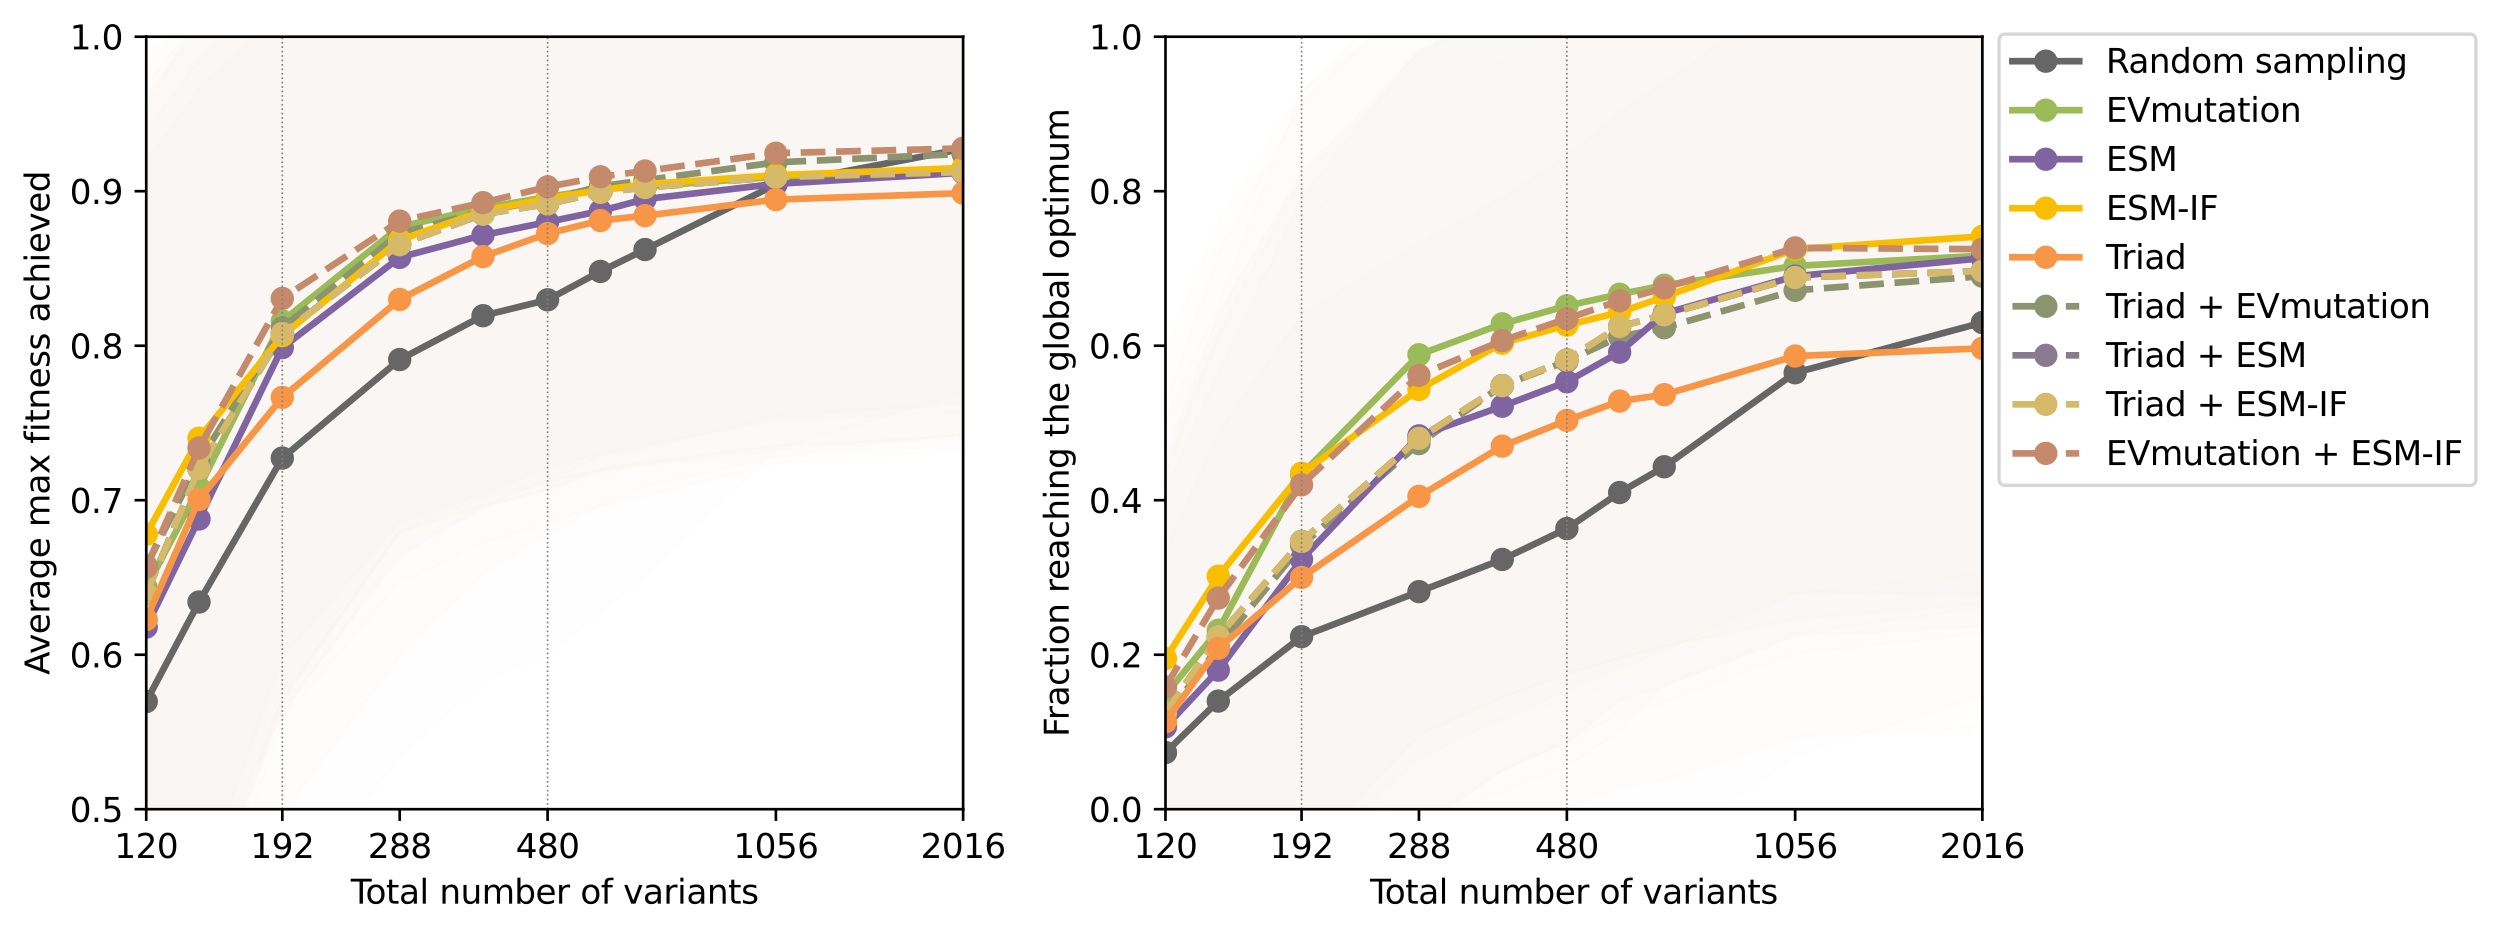 <?xml version="1.0" encoding="utf-8" standalone="no"?>
<!DOCTYPE svg PUBLIC "-//W3C//DTD SVG 1.1//EN"
  "http://www.w3.org/Graphics/SVG/1.1/DTD/svg11.dtd">
<svg xmlns:xlink="http://www.w3.org/1999/xlink" width="748.503pt" height="279.835pt" viewBox="0 0 748.503 279.835" xmlns="http://www.w3.org/2000/svg" version="1.1">
 <defs>
  <style type="text/css">*{stroke-linejoin: round; stroke-linecap: butt}</style>
 </defs>
 <g id="figure_1">
  <g id="patch_1">
   <path d="M 0 279.835 
L 748.503 279.835 
L 748.503 0 
L 0 0 
z
" style="fill: #ffffff"/>
  </g>
  <g id="axes_1">
   <g id="patch_2">
    <path d="M 43.781 242.279 
L 288.356 242.279 
L 288.356 10.999 
L 43.781 10.999 
z
" style="fill: #ffffff"/>
   </g>
   <g id="PolyCollection_1">
    <path d="M 43.781 48.423 
L 43.781 371.674 
L 59.586 333.948 
L 84.524 271.734 
L 119.672 226.929 
L 144.611 203.944 
L 163.954 195.98 
L 179.759 183.597 
L 193.122 172.752 
L 232.303 134.53 
L 288.356 117.479 
L 288.356 -28.432 
L 288.356 -28.432 
L 232.303 -24.066 
L 193.122 -23.335 
L 179.759 -21.063 
L 163.954 -16.457 
L 144.611 -14.893 
L 119.672 -11.63 
L 84.524 2.552 
L 59.586 26.535 
L 43.781 48.423 
z
" clip-path="url(#p87d1cb6c57)" style="fill: #666666; fill-opacity: 0.01; stroke: #666666; stroke-opacity: 0.01"/>
   </g>
   <g id="PolyCollection_2">
    <path d="M 43.781 28.191 
L 43.781 323.751 
L 59.586 283.305 
L 84.524 209.189 
L 119.672 159.529 
L 144.611 151.45 
L 163.954 144.335 
L 179.759 141 
L 193.122 139.176 
L 232.303 134.985 
L 288.356 130.359 
L 288.356 -28.459 
L 288.356 -28.459 
L 232.303 -29.11 
L 193.122 -27.531 
L 179.759 -27.841 
L 163.954 -26.501 
L 144.611 -26.819 
L 119.672 -23.714 
L 84.524 -16.911 
L 59.586 8.82 
L 43.781 28.191 
z
" clip-path="url(#p87d1cb6c57)" style="fill: #9bbb59; fill-opacity: 0.01; stroke: #9bbb59; stroke-opacity: 0.01"/>
   </g>
   <g id="PolyCollection_3">
    <path d="M 43.781 25.464 
L 43.781 313.518 
L 59.586 271.768 
L 84.524 210.367 
L 119.672 159.092 
L 144.611 149.382 
L 163.954 143.84 
L 179.759 136.462 
L 193.122 134.216 
L 232.303 124.53 
L 288.356 120.848 
L 288.356 -28.706 
L 288.356 -28.706 
L 232.303 -27.306 
L 193.122 -26.307 
L 179.759 -24.887 
L 163.954 -24.35 
L 144.611 -22.771 
L 119.672 -19.413 
L 84.524 -14.025 
L 59.586 4.699 
L 43.781 25.464 
z
" clip-path="url(#p87d1cb6c57)" style="fill: #8b946e; fill-opacity: 0.01; stroke: #8b946e; stroke-opacity: 0.01"/>
   </g>
   <g id="PolyCollection_4">
    <path d="M 43.781 39.563 
L 43.781 335.93 
L 59.586 293.05 
L 84.524 215.691 
L 119.672 174.339 
L 144.611 162.534 
L 163.954 156.667 
L 179.759 151.556 
L 193.122 145.751 
L 232.303 136.766 
L 288.356 129.984 
L 288.356 -26.537 
L 288.356 -26.537 
L 232.303 -26.686 
L 193.122 -26.519 
L 179.759 -25.22 
L 163.954 -23.735 
L 144.611 -21.737 
L 119.672 -20.216 
L 84.524 -7.542 
L 59.586 17.737 
L 43.781 39.563 
z
" clip-path="url(#p87d1cb6c57)" style="fill: #8064a2; fill-opacity: 0.01; stroke: #8064a2; stroke-opacity: 0.01"/>
   </g>
   <g id="PolyCollection_5">
    <path d="M 43.781 31.367 
L 43.781 324.125 
L 59.586 275.508 
L 84.524 212.866 
L 119.672 166.404 
L 144.611 151.726 
L 163.954 146.648 
L 179.759 140.699 
L 193.122 138.58 
L 232.303 133.754 
L 288.356 130.592 
L 288.356 -27.569 
L 288.356 -27.569 
L 232.303 -27.7 
L 193.122 -26.291 
L 179.759 -25.533 
L 163.954 -24.54 
L 144.611 -23.502 
L 119.672 -19.934 
L 84.524 -13.192 
L 59.586 5.157 
L 43.781 31.367 
z
" clip-path="url(#p87d1cb6c57)" style="fill: #897a8f; fill-opacity: 0.01; stroke: #897a8f; stroke-opacity: 0.01"/>
   </g>
   <g id="PolyCollection_6">
    <path d="M 43.781 16.505 
L 43.781 303.444 
L 59.586 261.244 
L 84.524 214.473 
L 119.672 163.863 
L 144.611 152.043 
L 163.954 146.507 
L 179.759 141.905 
L 193.122 139.102 
L 232.303 136.329 
L 288.356 133.331 
L 288.356 -32.789 
L 288.356 -32.789 
L 232.303 -31.444 
L 193.122 -28.813 
L 179.759 -28.073 
L 163.954 -27.723 
L 144.611 -25.62 
L 119.672 -20.153 
L 84.524 -13.451 
L 59.586 1.177 
L 43.781 16.505 
z
" clip-path="url(#p87d1cb6c57)" style="fill: #f9be00; fill-opacity: 0.01; stroke: #f9be00; stroke-opacity: 0.01"/>
   </g>
   <g id="PolyCollection_7">
    <path d="M 43.781 31.367 
L 43.781 324.125 
L 59.586 275.508 
L 84.524 212.866 
L 119.672 166.404 
L 144.611 151.726 
L 163.954 146.648 
L 179.759 140.699 
L 193.122 138.58 
L 232.303 133.754 
L 288.356 130.592 
L 288.356 -27.569 
L 288.356 -27.569 
L 232.303 -27.7 
L 193.122 -26.291 
L 179.759 -25.533 
L 163.954 -24.54 
L 144.611 -23.502 
L 119.672 -19.934 
L 84.524 -13.192 
L 59.586 5.157 
L 43.781 31.367 
z
" clip-path="url(#p87d1cb6c57)" style="fill: #d6b969; fill-opacity: 0.01; stroke: #d6b969; stroke-opacity: 0.01"/>
   </g>
   <g id="PolyCollection_8">
    <path d="M 43.781 32.627 
L 43.781 338.333 
L 59.586 287.863 
L 84.524 243.923 
L 119.672 196.181 
L 144.611 171.674 
L 163.954 159.644 
L 179.759 151.466 
L 193.122 148.597 
L 232.303 138.736 
L 288.356 134.708 
L 288.356 -19.064 
L 288.356 -19.064 
L 232.303 -19.227 
L 193.122 -19.472 
L 179.759 -19.409 
L 163.954 -19.783 
L 144.611 -18.026 
L 119.672 -16.852 
L 84.524 -5.984 
L 59.586 11.27 
L 43.781 32.627 
z
" clip-path="url(#p87d1cb6c57)" style="fill: #f79646; fill-opacity: 0.01; stroke: #f79646; stroke-opacity: 0.01"/>
   </g>
   <g id="PolyCollection_9">
    <path d="M 43.781 20.164 
L 43.781 319.518 
L 59.586 267.287 
L 84.524 196.795 
L 119.672 156.307 
L 144.611 148.026 
L 163.954 139.761 
L 179.759 135.926 
L 193.122 133.27 
L 232.303 125.719 
L 288.356 123.519 
L 288.356 -34.666 
L 288.356 -34.666 
L 232.303 -33.988 
L 193.122 -30.891 
L 179.759 -30.086 
L 163.954 -27.898 
L 144.611 -26.672 
L 119.672 -23.927 
L 84.524 -18.115 
L 59.586 0.961 
L 43.781 20.164 
z
" clip-path="url(#p87d1cb6c57)" style="fill: #c58a6c; fill-opacity: 0.01; stroke: #c58a6c; stroke-opacity: 0.01"/>
   </g>
   <g id="matplotlib.axis_1">
    <g id="xtick_1">
     <g id="line2d_1">
      <defs>
       <path id="mbee62a1006" d="M 0 0 
L 0 3.5 
" style="stroke: #000000; stroke-width: 0.8"/>
      </defs>
      <g>
       <use xlink:href="#mbee62a1006" x="43.781" y="242.279" style="stroke: #000000; stroke-width: 0.8"/>
      </g>
     </g>
     <g id="text_1">
      <!-- 120 -->
      <g transform="translate(34.237 256.878) scale(0.1 -0.1)">
       <defs>
        <path id="DejaVuSans-31" d="M 794 531 
L 1825 531 
L 1825 4091 
L 703 3866 
L 703 4441 
L 1819 4666 
L 2450 4666 
L 2450 531 
L 3481 531 
L 3481 0 
L 794 0 
L 794 531 
z
" transform="scale(0.016)"/>
        <path id="DejaVuSans-32" d="M 1228 531 
L 3431 531 
L 3431 0 
L 469 0 
L 469 531 
Q 828 903 1448 1529 
Q 2069 2156 2228 2338 
Q 2531 2678 2651 2914 
Q 2772 3150 2772 3378 
Q 2772 3750 2511 3984 
Q 2250 4219 1831 4219 
Q 1534 4219 1204 4116 
Q 875 4013 500 3803 
L 500 4441 
Q 881 4594 1212 4672 
Q 1544 4750 1819 4750 
Q 2544 4750 2975 4387 
Q 3406 4025 3406 3419 
Q 3406 3131 3298 2873 
Q 3191 2616 2906 2266 
Q 2828 2175 2409 1742 
Q 1991 1309 1228 531 
z
" transform="scale(0.016)"/>
        <path id="DejaVuSans-30" d="M 2034 4250 
Q 1547 4250 1301 3770 
Q 1056 3291 1056 2328 
Q 1056 1369 1301 889 
Q 1547 409 2034 409 
Q 2525 409 2770 889 
Q 3016 1369 3016 2328 
Q 3016 3291 2770 3770 
Q 2525 4250 2034 4250 
z
M 2034 4750 
Q 2819 4750 3233 4129 
Q 3647 3509 3647 2328 
Q 3647 1150 3233 529 
Q 2819 -91 2034 -91 
Q 1250 -91 836 529 
Q 422 1150 422 2328 
Q 422 3509 836 4129 
Q 1250 4750 2034 4750 
z
" transform="scale(0.016)"/>
       </defs>
       <use xlink:href="#DejaVuSans-31"/>
       <use xlink:href="#DejaVuSans-32" x="63.623"/>
       <use xlink:href="#DejaVuSans-30" x="127.246"/>
      </g>
     </g>
    </g>
    <g id="xtick_2">
     <g id="line2d_2">
      <g>
       <use xlink:href="#mbee62a1006" x="84.524" y="242.279" style="stroke: #000000; stroke-width: 0.8"/>
      </g>
     </g>
     <g id="text_2">
      <!-- 192 -->
      <g transform="translate(74.98 256.878) scale(0.1 -0.1)">
       <defs>
        <path id="DejaVuSans-39" d="M 703 97 
L 703 672 
Q 941 559 1184 500 
Q 1428 441 1663 441 
Q 2288 441 2617 861 
Q 2947 1281 2994 2138 
Q 2813 1869 2534 1725 
Q 2256 1581 1919 1581 
Q 1219 1581 811 2004 
Q 403 2428 403 3163 
Q 403 3881 828 4315 
Q 1253 4750 1959 4750 
Q 2769 4750 3195 4129 
Q 3622 3509 3622 2328 
Q 3622 1225 3098 567 
Q 2575 -91 1691 -91 
Q 1453 -91 1209 -44 
Q 966 3 703 97 
z
M 1959 2075 
Q 2384 2075 2632 2365 
Q 2881 2656 2881 3163 
Q 2881 3666 2632 3958 
Q 2384 4250 1959 4250 
Q 1534 4250 1286 3958 
Q 1038 3666 1038 3163 
Q 1038 2656 1286 2365 
Q 1534 2075 1959 2075 
z
" transform="scale(0.016)"/>
       </defs>
       <use xlink:href="#DejaVuSans-31"/>
       <use xlink:href="#DejaVuSans-39" x="63.623"/>
       <use xlink:href="#DejaVuSans-32" x="127.246"/>
      </g>
     </g>
    </g>
    <g id="xtick_3">
     <g id="line2d_3">
      <g>
       <use xlink:href="#mbee62a1006" x="119.672" y="242.279" style="stroke: #000000; stroke-width: 0.8"/>
      </g>
     </g>
     <g id="text_3">
      <!-- 288 -->
      <g transform="translate(110.129 256.878) scale(0.1 -0.1)">
       <defs>
        <path id="DejaVuSans-38" d="M 2034 2216 
Q 1584 2216 1326 1975 
Q 1069 1734 1069 1313 
Q 1069 891 1326 650 
Q 1584 409 2034 409 
Q 2484 409 2743 651 
Q 3003 894 3003 1313 
Q 3003 1734 2745 1975 
Q 2488 2216 2034 2216 
z
M 1403 2484 
Q 997 2584 770 2862 
Q 544 3141 544 3541 
Q 544 4100 942 4425 
Q 1341 4750 2034 4750 
Q 2731 4750 3128 4425 
Q 3525 4100 3525 3541 
Q 3525 3141 3298 2862 
Q 3072 2584 2669 2484 
Q 3125 2378 3379 2068 
Q 3634 1759 3634 1313 
Q 3634 634 3220 271 
Q 2806 -91 2034 -91 
Q 1263 -91 848 271 
Q 434 634 434 1313 
Q 434 1759 690 2068 
Q 947 2378 1403 2484 
z
M 1172 3481 
Q 1172 3119 1398 2916 
Q 1625 2713 2034 2713 
Q 2441 2713 2670 2916 
Q 2900 3119 2900 3481 
Q 2900 3844 2670 4047 
Q 2441 4250 2034 4250 
Q 1625 4250 1398 4047 
Q 1172 3844 1172 3481 
z
" transform="scale(0.016)"/>
       </defs>
       <use xlink:href="#DejaVuSans-32"/>
       <use xlink:href="#DejaVuSans-38" x="63.623"/>
       <use xlink:href="#DejaVuSans-38" x="127.246"/>
      </g>
     </g>
    </g>
    <g id="xtick_4">
     <g id="line2d_4">
      <g>
       <use xlink:href="#mbee62a1006" x="163.954" y="242.279" style="stroke: #000000; stroke-width: 0.8"/>
      </g>
     </g>
     <g id="text_4">
      <!-- 480 -->
      <g transform="translate(154.41 256.878) scale(0.1 -0.1)">
       <defs>
        <path id="DejaVuSans-34" d="M 2419 4116 
L 825 1625 
L 2419 1625 
L 2419 4116 
z
M 2253 4666 
L 3047 4666 
L 3047 1625 
L 3713 1625 
L 3713 1100 
L 3047 1100 
L 3047 0 
L 2419 0 
L 2419 1100 
L 313 1100 
L 313 1709 
L 2253 4666 
z
" transform="scale(0.016)"/>
       </defs>
       <use xlink:href="#DejaVuSans-34"/>
       <use xlink:href="#DejaVuSans-38" x="63.623"/>
       <use xlink:href="#DejaVuSans-30" x="127.246"/>
      </g>
     </g>
    </g>
    <g id="xtick_5">
     <g id="line2d_5">
      <g>
       <use xlink:href="#mbee62a1006" x="232.303" y="242.279" style="stroke: #000000; stroke-width: 0.8"/>
      </g>
     </g>
     <g id="text_5">
      <!-- 1056 -->
      <g transform="translate(219.578 256.878) scale(0.1 -0.1)">
       <defs>
        <path id="DejaVuSans-35" d="M 691 4666 
L 3169 4666 
L 3169 4134 
L 1269 4134 
L 1269 2991 
Q 1406 3038 1543 3061 
Q 1681 3084 1819 3084 
Q 2600 3084 3056 2656 
Q 3513 2228 3513 1497 
Q 3513 744 3044 326 
Q 2575 -91 1722 -91 
Q 1428 -91 1123 -41 
Q 819 9 494 109 
L 494 744 
Q 775 591 1075 516 
Q 1375 441 1709 441 
Q 2250 441 2565 725 
Q 2881 1009 2881 1497 
Q 2881 1984 2565 2268 
Q 2250 2553 1709 2553 
Q 1456 2553 1204 2497 
Q 953 2441 691 2322 
L 691 4666 
z
" transform="scale(0.016)"/>
        <path id="DejaVuSans-36" d="M 2113 2584 
Q 1688 2584 1439 2293 
Q 1191 2003 1191 1497 
Q 1191 994 1439 701 
Q 1688 409 2113 409 
Q 2538 409 2786 701 
Q 3034 994 3034 1497 
Q 3034 2003 2786 2293 
Q 2538 2584 2113 2584 
z
M 3366 4563 
L 3366 3988 
Q 3128 4100 2886 4159 
Q 2644 4219 2406 4219 
Q 1781 4219 1451 3797 
Q 1122 3375 1075 2522 
Q 1259 2794 1537 2939 
Q 1816 3084 2150 3084 
Q 2853 3084 3261 2657 
Q 3669 2231 3669 1497 
Q 3669 778 3244 343 
Q 2819 -91 2113 -91 
Q 1303 -91 875 529 
Q 447 1150 447 2328 
Q 447 3434 972 4092 
Q 1497 4750 2381 4750 
Q 2619 4750 2861 4703 
Q 3103 4656 3366 4563 
z
" transform="scale(0.016)"/>
       </defs>
       <use xlink:href="#DejaVuSans-31"/>
       <use xlink:href="#DejaVuSans-30" x="63.623"/>
       <use xlink:href="#DejaVuSans-35" x="127.246"/>
       <use xlink:href="#DejaVuSans-36" x="190.869"/>
      </g>
     </g>
    </g>
    <g id="xtick_6">
     <g id="line2d_6">
      <g>
       <use xlink:href="#mbee62a1006" x="288.356" y="242.279" style="stroke: #000000; stroke-width: 0.8"/>
      </g>
     </g>
     <g id="text_6">
      <!-- 2016 -->
      <g transform="translate(275.631 256.878) scale(0.1 -0.1)">
       <use xlink:href="#DejaVuSans-32"/>
       <use xlink:href="#DejaVuSans-30" x="63.623"/>
       <use xlink:href="#DejaVuSans-31" x="127.246"/>
       <use xlink:href="#DejaVuSans-36" x="190.869"/>
      </g>
     </g>
    </g>
    <g id="text_7">
     <!-- Total number of variants -->
     <g transform="translate(105.026 270.556) scale(0.1 -0.1)">
      <defs>
       <path id="DejaVuSans-54" d="M -19 4666 
L 3928 4666 
L 3928 4134 
L 2272 4134 
L 2272 0 
L 1638 0 
L 1638 4134 
L -19 4134 
L -19 4666 
z
" transform="scale(0.016)"/>
       <path id="DejaVuSans-6f" d="M 1959 3097 
Q 1497 3097 1228 2736 
Q 959 2375 959 1747 
Q 959 1119 1226 758 
Q 1494 397 1959 397 
Q 2419 397 2687 759 
Q 2956 1122 2956 1747 
Q 2956 2369 2687 2733 
Q 2419 3097 1959 3097 
z
M 1959 3584 
Q 2709 3584 3137 3096 
Q 3566 2609 3566 1747 
Q 3566 888 3137 398 
Q 2709 -91 1959 -91 
Q 1206 -91 779 398 
Q 353 888 353 1747 
Q 353 2609 779 3096 
Q 1206 3584 1959 3584 
z
" transform="scale(0.016)"/>
       <path id="DejaVuSans-74" d="M 1172 4494 
L 1172 3500 
L 2356 3500 
L 2356 3053 
L 1172 3053 
L 1172 1153 
Q 1172 725 1289 603 
Q 1406 481 1766 481 
L 2356 481 
L 2356 0 
L 1766 0 
Q 1100 0 847 248 
Q 594 497 594 1153 
L 594 3053 
L 172 3053 
L 172 3500 
L 594 3500 
L 594 4494 
L 1172 4494 
z
" transform="scale(0.016)"/>
       <path id="DejaVuSans-61" d="M 2194 1759 
Q 1497 1759 1228 1600 
Q 959 1441 959 1056 
Q 959 750 1161 570 
Q 1363 391 1709 391 
Q 2188 391 2477 730 
Q 2766 1069 2766 1631 
L 2766 1759 
L 2194 1759 
z
M 3341 1997 
L 3341 0 
L 2766 0 
L 2766 531 
Q 2569 213 2275 61 
Q 1981 -91 1556 -91 
Q 1019 -91 701 211 
Q 384 513 384 1019 
Q 384 1609 779 1909 
Q 1175 2209 1959 2209 
L 2766 2209 
L 2766 2266 
Q 2766 2663 2505 2880 
Q 2244 3097 1772 3097 
Q 1472 3097 1187 3025 
Q 903 2953 641 2809 
L 641 3341 
Q 956 3463 1253 3523 
Q 1550 3584 1831 3584 
Q 2591 3584 2966 3190 
Q 3341 2797 3341 1997 
z
" transform="scale(0.016)"/>
       <path id="DejaVuSans-6c" d="M 603 4863 
L 1178 4863 
L 1178 0 
L 603 0 
L 603 4863 
z
" transform="scale(0.016)"/>
       <path id="DejaVuSans-20" transform="scale(0.016)"/>
       <path id="DejaVuSans-6e" d="M 3513 2113 
L 3513 0 
L 2938 0 
L 2938 2094 
Q 2938 2591 2744 2837 
Q 2550 3084 2163 3084 
Q 1697 3084 1428 2787 
Q 1159 2491 1159 1978 
L 1159 0 
L 581 0 
L 581 3500 
L 1159 3500 
L 1159 2956 
Q 1366 3272 1645 3428 
Q 1925 3584 2291 3584 
Q 2894 3584 3203 3211 
Q 3513 2838 3513 2113 
z
" transform="scale(0.016)"/>
       <path id="DejaVuSans-75" d="M 544 1381 
L 544 3500 
L 1119 3500 
L 1119 1403 
Q 1119 906 1312 657 
Q 1506 409 1894 409 
Q 2359 409 2629 706 
Q 2900 1003 2900 1516 
L 2900 3500 
L 3475 3500 
L 3475 0 
L 2900 0 
L 2900 538 
Q 2691 219 2414 64 
Q 2138 -91 1772 -91 
Q 1169 -91 856 284 
Q 544 659 544 1381 
z
M 1991 3584 
L 1991 3584 
z
" transform="scale(0.016)"/>
       <path id="DejaVuSans-6d" d="M 3328 2828 
Q 3544 3216 3844 3400 
Q 4144 3584 4550 3584 
Q 5097 3584 5394 3201 
Q 5691 2819 5691 2113 
L 5691 0 
L 5113 0 
L 5113 2094 
Q 5113 2597 4934 2840 
Q 4756 3084 4391 3084 
Q 3944 3084 3684 2787 
Q 3425 2491 3425 1978 
L 3425 0 
L 2847 0 
L 2847 2094 
Q 2847 2600 2669 2842 
Q 2491 3084 2119 3084 
Q 1678 3084 1418 2786 
Q 1159 2488 1159 1978 
L 1159 0 
L 581 0 
L 581 3500 
L 1159 3500 
L 1159 2956 
Q 1356 3278 1631 3431 
Q 1906 3584 2284 3584 
Q 2666 3584 2933 3390 
Q 3200 3197 3328 2828 
z
" transform="scale(0.016)"/>
       <path id="DejaVuSans-62" d="M 3116 1747 
Q 3116 2381 2855 2742 
Q 2594 3103 2138 3103 
Q 1681 3103 1420 2742 
Q 1159 2381 1159 1747 
Q 1159 1113 1420 752 
Q 1681 391 2138 391 
Q 2594 391 2855 752 
Q 3116 1113 3116 1747 
z
M 1159 2969 
Q 1341 3281 1617 3432 
Q 1894 3584 2278 3584 
Q 2916 3584 3314 3078 
Q 3713 2572 3713 1747 
Q 3713 922 3314 415 
Q 2916 -91 2278 -91 
Q 1894 -91 1617 61 
Q 1341 213 1159 525 
L 1159 0 
L 581 0 
L 581 4863 
L 1159 4863 
L 1159 2969 
z
" transform="scale(0.016)"/>
       <path id="DejaVuSans-65" d="M 3597 1894 
L 3597 1613 
L 953 1613 
Q 991 1019 1311 708 
Q 1631 397 2203 397 
Q 2534 397 2845 478 
Q 3156 559 3463 722 
L 3463 178 
Q 3153 47 2828 -22 
Q 2503 -91 2169 -91 
Q 1331 -91 842 396 
Q 353 884 353 1716 
Q 353 2575 817 3079 
Q 1281 3584 2069 3584 
Q 2775 3584 3186 3129 
Q 3597 2675 3597 1894 
z
M 3022 2063 
Q 3016 2534 2758 2815 
Q 2500 3097 2075 3097 
Q 1594 3097 1305 2825 
Q 1016 2553 972 2059 
L 3022 2063 
z
" transform="scale(0.016)"/>
       <path id="DejaVuSans-72" d="M 2631 2963 
Q 2534 3019 2420 3045 
Q 2306 3072 2169 3072 
Q 1681 3072 1420 2755 
Q 1159 2438 1159 1844 
L 1159 0 
L 581 0 
L 581 3500 
L 1159 3500 
L 1159 2956 
Q 1341 3275 1631 3429 
Q 1922 3584 2338 3584 
Q 2397 3584 2469 3576 
Q 2541 3569 2628 3553 
L 2631 2963 
z
" transform="scale(0.016)"/>
       <path id="DejaVuSans-66" d="M 2375 4863 
L 2375 4384 
L 1825 4384 
Q 1516 4384 1395 4259 
Q 1275 4134 1275 3809 
L 1275 3500 
L 2222 3500 
L 2222 3053 
L 1275 3053 
L 1275 0 
L 697 0 
L 697 3053 
L 147 3053 
L 147 3500 
L 697 3500 
L 697 3744 
Q 697 4328 969 4595 
Q 1241 4863 1831 4863 
L 2375 4863 
z
" transform="scale(0.016)"/>
       <path id="DejaVuSans-76" d="M 191 3500 
L 800 3500 
L 1894 563 
L 2988 3500 
L 3597 3500 
L 2284 0 
L 1503 0 
L 191 3500 
z
" transform="scale(0.016)"/>
       <path id="DejaVuSans-69" d="M 603 3500 
L 1178 3500 
L 1178 0 
L 603 0 
L 603 3500 
z
M 603 4863 
L 1178 4863 
L 1178 4134 
L 603 4134 
L 603 4863 
z
" transform="scale(0.016)"/>
       <path id="DejaVuSans-73" d="M 2834 3397 
L 2834 2853 
Q 2591 2978 2328 3040 
Q 2066 3103 1784 3103 
Q 1356 3103 1142 2972 
Q 928 2841 928 2578 
Q 928 2378 1081 2264 
Q 1234 2150 1697 2047 
L 1894 2003 
Q 2506 1872 2764 1633 
Q 3022 1394 3022 966 
Q 3022 478 2636 193 
Q 2250 -91 1575 -91 
Q 1294 -91 989 -36 
Q 684 19 347 128 
L 347 722 
Q 666 556 975 473 
Q 1284 391 1588 391 
Q 1994 391 2212 530 
Q 2431 669 2431 922 
Q 2431 1156 2273 1281 
Q 2116 1406 1581 1522 
L 1381 1569 
Q 847 1681 609 1914 
Q 372 2147 372 2553 
Q 372 3047 722 3315 
Q 1072 3584 1716 3584 
Q 2034 3584 2315 3537 
Q 2597 3491 2834 3397 
z
" transform="scale(0.016)"/>
      </defs>
      <use xlink:href="#DejaVuSans-54"/>
      <use xlink:href="#DejaVuSans-6f" x="44.084"/>
      <use xlink:href="#DejaVuSans-74" x="105.266"/>
      <use xlink:href="#DejaVuSans-61" x="144.475"/>
      <use xlink:href="#DejaVuSans-6c" x="205.754"/>
      <use xlink:href="#DejaVuSans-20" x="233.537"/>
      <use xlink:href="#DejaVuSans-6e" x="265.324"/>
      <use xlink:href="#DejaVuSans-75" x="328.703"/>
      <use xlink:href="#DejaVuSans-6d" x="392.082"/>
      <use xlink:href="#DejaVuSans-62" x="489.494"/>
      <use xlink:href="#DejaVuSans-65" x="552.971"/>
      <use xlink:href="#DejaVuSans-72" x="614.494"/>
      <use xlink:href="#DejaVuSans-20" x="655.607"/>
      <use xlink:href="#DejaVuSans-6f" x="687.395"/>
      <use xlink:href="#DejaVuSans-66" x="748.576"/>
      <use xlink:href="#DejaVuSans-20" x="783.781"/>
      <use xlink:href="#DejaVuSans-76" x="815.568"/>
      <use xlink:href="#DejaVuSans-61" x="874.748"/>
      <use xlink:href="#DejaVuSans-72" x="936.027"/>
      <use xlink:href="#DejaVuSans-69" x="977.141"/>
      <use xlink:href="#DejaVuSans-61" x="1004.924"/>
      <use xlink:href="#DejaVuSans-6e" x="1066.203"/>
      <use xlink:href="#DejaVuSans-74" x="1129.582"/>
      <use xlink:href="#DejaVuSans-73" x="1168.791"/>
     </g>
    </g>
   </g>
   <g id="matplotlib.axis_2">
    <g id="ytick_1">
     <g id="line2d_7">
      <defs>
       <path id="ma2a7172728" d="M 0 0 
L -3.5 0 
" style="stroke: #000000; stroke-width: 0.8"/>
      </defs>
      <g>
       <use xlink:href="#ma2a7172728" x="43.781" y="242.279" style="stroke: #000000; stroke-width: 0.8"/>
      </g>
     </g>
     <g id="text_8">
      <!-- 0.5 -->
      <g transform="translate(20.878 246.078) scale(0.1 -0.1)">
       <defs>
        <path id="DejaVuSans-2e" d="M 684 794 
L 1344 794 
L 1344 0 
L 684 0 
L 684 794 
z
" transform="scale(0.016)"/>
       </defs>
       <use xlink:href="#DejaVuSans-30"/>
       <use xlink:href="#DejaVuSans-2e" x="63.623"/>
       <use xlink:href="#DejaVuSans-35" x="95.41"/>
      </g>
     </g>
    </g>
    <g id="ytick_2">
     <g id="line2d_8">
      <g>
       <use xlink:href="#ma2a7172728" x="43.781" y="196.023" style="stroke: #000000; stroke-width: 0.8"/>
      </g>
     </g>
     <g id="text_9">
      <!-- 0.6 -->
      <g transform="translate(20.878 199.822) scale(0.1 -0.1)">
       <use xlink:href="#DejaVuSans-30"/>
       <use xlink:href="#DejaVuSans-2e" x="63.623"/>
       <use xlink:href="#DejaVuSans-36" x="95.41"/>
      </g>
     </g>
    </g>
    <g id="ytick_3">
     <g id="line2d_9">
      <g>
       <use xlink:href="#ma2a7172728" x="43.781" y="149.767" style="stroke: #000000; stroke-width: 0.8"/>
      </g>
     </g>
     <g id="text_10">
      <!-- 0.7 -->
      <g transform="translate(20.878 153.566) scale(0.1 -0.1)">
       <defs>
        <path id="DejaVuSans-37" d="M 525 4666 
L 3525 4666 
L 3525 4397 
L 1831 0 
L 1172 0 
L 2766 4134 
L 525 4134 
L 525 4666 
z
" transform="scale(0.016)"/>
       </defs>
       <use xlink:href="#DejaVuSans-30"/>
       <use xlink:href="#DejaVuSans-2e" x="63.623"/>
       <use xlink:href="#DejaVuSans-37" x="95.41"/>
      </g>
     </g>
    </g>
    <g id="ytick_4">
     <g id="line2d_10">
      <g>
       <use xlink:href="#ma2a7172728" x="43.781" y="103.511" style="stroke: #000000; stroke-width: 0.8"/>
      </g>
     </g>
     <g id="text_11">
      <!-- 0.8 -->
      <g transform="translate(20.878 107.31) scale(0.1 -0.1)">
       <use xlink:href="#DejaVuSans-30"/>
       <use xlink:href="#DejaVuSans-2e" x="63.623"/>
       <use xlink:href="#DejaVuSans-38" x="95.41"/>
      </g>
     </g>
    </g>
    <g id="ytick_5">
     <g id="line2d_11">
      <g>
       <use xlink:href="#ma2a7172728" x="43.781" y="57.255" style="stroke: #000000; stroke-width: 0.8"/>
      </g>
     </g>
     <g id="text_12">
      <!-- 0.9 -->
      <g transform="translate(20.878 61.054) scale(0.1 -0.1)">
       <use xlink:href="#DejaVuSans-30"/>
       <use xlink:href="#DejaVuSans-2e" x="63.623"/>
       <use xlink:href="#DejaVuSans-39" x="95.41"/>
      </g>
     </g>
    </g>
    <g id="ytick_6">
     <g id="line2d_12">
      <g>
       <use xlink:href="#ma2a7172728" x="43.781" y="10.999" style="stroke: #000000; stroke-width: 0.8"/>
      </g>
     </g>
     <g id="text_13">
      <!-- 1.0 -->
      <g transform="translate(20.878 14.798) scale(0.1 -0.1)">
       <use xlink:href="#DejaVuSans-31"/>
       <use xlink:href="#DejaVuSans-2e" x="63.623"/>
       <use xlink:href="#DejaVuSans-30" x="95.41"/>
      </g>
     </g>
    </g>
    <g id="text_14">
     <!-- Average max fitness achieved -->
     <g transform="translate(14.798 202.055) rotate(-90) scale(0.1 -0.1)">
      <defs>
       <path id="DejaVuSans-41" d="M 2188 4044 
L 1331 1722 
L 3047 1722 
L 2188 4044 
z
M 1831 4666 
L 2547 4666 
L 4325 0 
L 3669 0 
L 3244 1197 
L 1141 1197 
L 716 0 
L 50 0 
L 1831 4666 
z
" transform="scale(0.016)"/>
       <path id="DejaVuSans-67" d="M 2906 1791 
Q 2906 2416 2648 2759 
Q 2391 3103 1925 3103 
Q 1463 3103 1205 2759 
Q 947 2416 947 1791 
Q 947 1169 1205 825 
Q 1463 481 1925 481 
Q 2391 481 2648 825 
Q 2906 1169 2906 1791 
z
M 3481 434 
Q 3481 -459 3084 -895 
Q 2688 -1331 1869 -1331 
Q 1566 -1331 1297 -1286 
Q 1028 -1241 775 -1147 
L 775 -588 
Q 1028 -725 1275 -790 
Q 1522 -856 1778 -856 
Q 2344 -856 2625 -561 
Q 2906 -266 2906 331 
L 2906 616 
Q 2728 306 2450 153 
Q 2172 0 1784 0 
Q 1141 0 747 490 
Q 353 981 353 1791 
Q 353 2603 747 3093 
Q 1141 3584 1784 3584 
Q 2172 3584 2450 3431 
Q 2728 3278 2906 2969 
L 2906 3500 
L 3481 3500 
L 3481 434 
z
" transform="scale(0.016)"/>
       <path id="DejaVuSans-78" d="M 3513 3500 
L 2247 1797 
L 3578 0 
L 2900 0 
L 1881 1375 
L 863 0 
L 184 0 
L 1544 1831 
L 300 3500 
L 978 3500 
L 1906 2253 
L 2834 3500 
L 3513 3500 
z
" transform="scale(0.016)"/>
       <path id="DejaVuSans-63" d="M 3122 3366 
L 3122 2828 
Q 2878 2963 2633 3030 
Q 2388 3097 2138 3097 
Q 1578 3097 1268 2742 
Q 959 2388 959 1747 
Q 959 1106 1268 751 
Q 1578 397 2138 397 
Q 2388 397 2633 464 
Q 2878 531 3122 666 
L 3122 134 
Q 2881 22 2623 -34 
Q 2366 -91 2075 -91 
Q 1284 -91 818 406 
Q 353 903 353 1747 
Q 353 2603 823 3093 
Q 1294 3584 2113 3584 
Q 2378 3584 2631 3529 
Q 2884 3475 3122 3366 
z
" transform="scale(0.016)"/>
       <path id="DejaVuSans-68" d="M 3513 2113 
L 3513 0 
L 2938 0 
L 2938 2094 
Q 2938 2591 2744 2837 
Q 2550 3084 2163 3084 
Q 1697 3084 1428 2787 
Q 1159 2491 1159 1978 
L 1159 0 
L 581 0 
L 581 4863 
L 1159 4863 
L 1159 2956 
Q 1366 3272 1645 3428 
Q 1925 3584 2291 3584 
Q 2894 3584 3203 3211 
Q 3513 2838 3513 2113 
z
" transform="scale(0.016)"/>
       <path id="DejaVuSans-64" d="M 2906 2969 
L 2906 4863 
L 3481 4863 
L 3481 0 
L 2906 0 
L 2906 525 
Q 2725 213 2448 61 
Q 2172 -91 1784 -91 
Q 1150 -91 751 415 
Q 353 922 353 1747 
Q 353 2572 751 3078 
Q 1150 3584 1784 3584 
Q 2172 3584 2448 3432 
Q 2725 3281 2906 2969 
z
M 947 1747 
Q 947 1113 1208 752 
Q 1469 391 1925 391 
Q 2381 391 2643 752 
Q 2906 1113 2906 1747 
Q 2906 2381 2643 2742 
Q 2381 3103 1925 3103 
Q 1469 3103 1208 2742 
Q 947 2381 947 1747 
z
" transform="scale(0.016)"/>
      </defs>
      <use xlink:href="#DejaVuSans-41"/>
      <use xlink:href="#DejaVuSans-76" x="62.533"/>
      <use xlink:href="#DejaVuSans-65" x="121.713"/>
      <use xlink:href="#DejaVuSans-72" x="183.236"/>
      <use xlink:href="#DejaVuSans-61" x="224.35"/>
      <use xlink:href="#DejaVuSans-67" x="285.629"/>
      <use xlink:href="#DejaVuSans-65" x="349.105"/>
      <use xlink:href="#DejaVuSans-20" x="410.629"/>
      <use xlink:href="#DejaVuSans-6d" x="442.416"/>
      <use xlink:href="#DejaVuSans-61" x="539.828"/>
      <use xlink:href="#DejaVuSans-78" x="601.107"/>
      <use xlink:href="#DejaVuSans-20" x="660.287"/>
      <use xlink:href="#DejaVuSans-66" x="692.074"/>
      <use xlink:href="#DejaVuSans-69" x="727.279"/>
      <use xlink:href="#DejaVuSans-74" x="755.062"/>
      <use xlink:href="#DejaVuSans-6e" x="794.271"/>
      <use xlink:href="#DejaVuSans-65" x="857.65"/>
      <use xlink:href="#DejaVuSans-73" x="919.174"/>
      <use xlink:href="#DejaVuSans-73" x="971.273"/>
      <use xlink:href="#DejaVuSans-20" x="1023.373"/>
      <use xlink:href="#DejaVuSans-61" x="1055.16"/>
      <use xlink:href="#DejaVuSans-63" x="1116.439"/>
      <use xlink:href="#DejaVuSans-68" x="1171.42"/>
      <use xlink:href="#DejaVuSans-69" x="1234.799"/>
      <use xlink:href="#DejaVuSans-65" x="1262.582"/>
      <use xlink:href="#DejaVuSans-76" x="1324.105"/>
      <use xlink:href="#DejaVuSans-65" x="1383.285"/>
      <use xlink:href="#DejaVuSans-64" x="1444.809"/>
     </g>
    </g>
   </g>
   <g id="line2d_13">
    <path d="M 43.781 210.049 
L 59.586 180.242 
L 84.524 137.143 
L 119.672 107.649 
L 144.611 94.525 
L 163.954 89.762 
L 179.759 81.267 
L 193.122 74.708 
L 232.303 55.232 
L 288.356 44.523 
" clip-path="url(#p87d1cb6c57)" style="fill: none; stroke: #666666; stroke-width: 2; stroke-linecap: square"/>
    <defs>
     <path id="m03a64a14ea" d="M 0 3 
C 0.796 3 1.559 2.684 2.121 2.121 
C 2.684 1.559 3 0.796 3 0 
C 3 -0.796 2.684 -1.559 2.121 -2.121 
C 1.559 -2.684 0.796 -3 0 -3 
C -0.796 -3 -1.559 -2.684 -2.121 -2.121 
C -2.684 -1.559 -3 -0.796 -3 0 
C -3 0.796 -2.684 1.559 -2.121 2.121 
C -1.559 2.684 -0.796 3 0 3 
z
" style="stroke: #666666"/>
    </defs>
    <g clip-path="url(#p87d1cb6c57)">
     <use xlink:href="#m03a64a14ea" x="43.781" y="210.049" style="fill: #666666; stroke: #666666"/>
     <use xlink:href="#m03a64a14ea" x="59.586" y="180.242" style="fill: #666666; stroke: #666666"/>
     <use xlink:href="#m03a64a14ea" x="84.524" y="137.143" style="fill: #666666; stroke: #666666"/>
     <use xlink:href="#m03a64a14ea" x="119.672" y="107.649" style="fill: #666666; stroke: #666666"/>
     <use xlink:href="#m03a64a14ea" x="144.611" y="94.525" style="fill: #666666; stroke: #666666"/>
     <use xlink:href="#m03a64a14ea" x="163.954" y="89.762" style="fill: #666666; stroke: #666666"/>
     <use xlink:href="#m03a64a14ea" x="179.759" y="81.267" style="fill: #666666; stroke: #666666"/>
     <use xlink:href="#m03a64a14ea" x="193.122" y="74.708" style="fill: #666666; stroke: #666666"/>
     <use xlink:href="#m03a64a14ea" x="232.303" y="55.232" style="fill: #666666; stroke: #666666"/>
     <use xlink:href="#m03a64a14ea" x="288.356" y="44.523" style="fill: #666666; stroke: #666666"/>
    </g>
   </g>
   <g id="line2d_14">
    <path d="M 43.781 175.971 
L 59.586 146.063 
L 84.524 96.139 
L 119.672 67.908 
L 144.611 62.315 
L 163.954 58.917 
L 179.759 56.579 
L 193.122 55.822 
L 232.303 52.938 
L 288.356 50.95 
" clip-path="url(#p87d1cb6c57)" style="fill: none; stroke: #9bbb59; stroke-width: 2; stroke-linecap: square"/>
    <defs>
     <path id="m43a7d58a30" d="M 0 3 
C 0.796 3 1.559 2.684 2.121 2.121 
C 2.684 1.559 3 0.796 3 0 
C 3 -0.796 2.684 -1.559 2.121 -2.121 
C 1.559 -2.684 0.796 -3 0 -3 
C -0.796 -3 -1.559 -2.684 -2.121 -2.121 
C -2.684 -1.559 -3 -0.796 -3 0 
C -3 0.796 -2.684 1.559 -2.121 2.121 
C -1.559 2.684 -0.796 3 0 3 
z
" style="stroke: #9bbb59"/>
    </defs>
    <g clip-path="url(#p87d1cb6c57)">
     <use xlink:href="#m43a7d58a30" x="43.781" y="175.971" style="fill: #9bbb59; stroke: #9bbb59"/>
     <use xlink:href="#m43a7d58a30" x="59.586" y="146.063" style="fill: #9bbb59; stroke: #9bbb59"/>
     <use xlink:href="#m43a7d58a30" x="84.524" y="96.139" style="fill: #9bbb59; stroke: #9bbb59"/>
     <use xlink:href="#m43a7d58a30" x="119.672" y="67.908" style="fill: #9bbb59; stroke: #9bbb59"/>
     <use xlink:href="#m43a7d58a30" x="144.611" y="62.315" style="fill: #9bbb59; stroke: #9bbb59"/>
     <use xlink:href="#m43a7d58a30" x="163.954" y="58.917" style="fill: #9bbb59; stroke: #9bbb59"/>
     <use xlink:href="#m43a7d58a30" x="179.759" y="56.579" style="fill: #9bbb59; stroke: #9bbb59"/>
     <use xlink:href="#m43a7d58a30" x="193.122" y="55.822" style="fill: #9bbb59; stroke: #9bbb59"/>
     <use xlink:href="#m43a7d58a30" x="232.303" y="52.938" style="fill: #9bbb59; stroke: #9bbb59"/>
     <use xlink:href="#m43a7d58a30" x="288.356" y="50.95" style="fill: #9bbb59; stroke: #9bbb59"/>
    </g>
   </g>
   <g id="line2d_15">
    <path d="M 43.781 169.491 
L 59.586 138.233 
L 84.524 98.171 
L 119.672 69.84 
L 144.611 63.305 
L 163.954 59.745 
L 179.759 55.788 
L 193.122 53.955 
L 232.303 48.612 
L 288.356 46.071 
" clip-path="url(#p87d1cb6c57)" style="fill: none; stroke-dasharray: 7.4,3.2; stroke-dashoffset: 0; stroke: #8b946e; stroke-width: 2"/>
    <defs>
     <path id="m6d094b655e" d="M 0 3 
C 0.796 3 1.559 2.684 2.121 2.121 
C 2.684 1.559 3 0.796 3 0 
C 3 -0.796 2.684 -1.559 2.121 -2.121 
C 1.559 -2.684 0.796 -3 0 -3 
C -0.796 -3 -1.559 -2.684 -2.121 -2.121 
C -2.684 -1.559 -3 -0.796 -3 0 
C -3 0.796 -2.684 1.559 -2.121 2.121 
C -1.559 2.684 -0.796 3 0 3 
z
" style="stroke: #8b946e"/>
    </defs>
    <g clip-path="url(#p87d1cb6c57)">
     <use xlink:href="#m6d094b655e" x="43.781" y="169.491" style="fill: #8b946e; stroke: #8b946e"/>
     <use xlink:href="#m6d094b655e" x="59.586" y="138.233" style="fill: #8b946e; stroke: #8b946e"/>
     <use xlink:href="#m6d094b655e" x="84.524" y="98.171" style="fill: #8b946e; stroke: #8b946e"/>
     <use xlink:href="#m6d094b655e" x="119.672" y="69.84" style="fill: #8b946e; stroke: #8b946e"/>
     <use xlink:href="#m6d094b655e" x="144.611" y="63.305" style="fill: #8b946e; stroke: #8b946e"/>
     <use xlink:href="#m6d094b655e" x="163.954" y="59.745" style="fill: #8b946e; stroke: #8b946e"/>
     <use xlink:href="#m6d094b655e" x="179.759" y="55.788" style="fill: #8b946e; stroke: #8b946e"/>
     <use xlink:href="#m6d094b655e" x="193.122" y="53.955" style="fill: #8b946e; stroke: #8b946e"/>
     <use xlink:href="#m6d094b655e" x="232.303" y="48.612" style="fill: #8b946e; stroke: #8b946e"/>
     <use xlink:href="#m6d094b655e" x="288.356" y="46.071" style="fill: #8b946e; stroke: #8b946e"/>
    </g>
   </g>
   <g id="line2d_16">
    <path d="M 43.781 187.746 
L 59.586 155.393 
L 84.524 104.075 
L 119.672 77.061 
L 144.611 70.398 
L 163.954 66.466 
L 179.759 63.168 
L 193.122 59.616 
L 232.303 55.04 
L 288.356 51.723 
" clip-path="url(#p87d1cb6c57)" style="fill: none; stroke: #8064a2; stroke-width: 2; stroke-linecap: square"/>
    <defs>
     <path id="m78c5520226" d="M 0 3 
C 0.796 3 1.559 2.684 2.121 2.121 
C 2.684 1.559 3 0.796 3 0 
C 3 -0.796 2.684 -1.559 2.121 -2.121 
C 1.559 -2.684 0.796 -3 0 -3 
C -0.796 -3 -1.559 -2.684 -2.121 -2.121 
C -2.684 -1.559 -3 -0.796 -3 0 
C -3 0.796 -2.684 1.559 -2.121 2.121 
C -1.559 2.684 -0.796 3 0 3 
z
" style="stroke: #8064a2"/>
    </defs>
    <g clip-path="url(#p87d1cb6c57)">
     <use xlink:href="#m78c5520226" x="43.781" y="187.746" style="fill: #8064a2; stroke: #8064a2"/>
     <use xlink:href="#m78c5520226" x="59.586" y="155.393" style="fill: #8064a2; stroke: #8064a2"/>
     <use xlink:href="#m78c5520226" x="84.524" y="104.075" style="fill: #8064a2; stroke: #8064a2"/>
     <use xlink:href="#m78c5520226" x="119.672" y="77.061" style="fill: #8064a2; stroke: #8064a2"/>
     <use xlink:href="#m78c5520226" x="144.611" y="70.398" style="fill: #8064a2; stroke: #8064a2"/>
     <use xlink:href="#m78c5520226" x="163.954" y="66.466" style="fill: #8064a2; stroke: #8064a2"/>
     <use xlink:href="#m78c5520226" x="179.759" y="63.168" style="fill: #8064a2; stroke: #8064a2"/>
     <use xlink:href="#m78c5520226" x="193.122" y="59.616" style="fill: #8064a2; stroke: #8064a2"/>
     <use xlink:href="#m78c5520226" x="232.303" y="55.04" style="fill: #8064a2; stroke: #8064a2"/>
     <use xlink:href="#m78c5520226" x="288.356" y="51.723" style="fill: #8064a2; stroke: #8064a2"/>
    </g>
   </g>
   <g id="line2d_17">
    <path d="M 43.781 177.746 
L 59.586 140.333 
L 84.524 99.837 
L 119.672 73.235 
L 144.611 64.112 
L 163.954 61.054 
L 179.759 57.583 
L 193.122 56.145 
L 232.303 53.027 
L 288.356 51.512 
" clip-path="url(#p87d1cb6c57)" style="fill: none; stroke-dasharray: 7.4,3.2; stroke-dashoffset: 0; stroke: #897a8f; stroke-width: 2"/>
    <defs>
     <path id="m9da0ece3f4" d="M 0 3 
C 0.796 3 1.559 2.684 2.121 2.121 
C 2.684 1.559 3 0.796 3 0 
C 3 -0.796 2.684 -1.559 2.121 -2.121 
C 1.559 -2.684 0.796 -3 0 -3 
C -0.796 -3 -1.559 -2.684 -2.121 -2.121 
C -2.684 -1.559 -3 -0.796 -3 0 
C -3 0.796 -2.684 1.559 -2.121 2.121 
C -1.559 2.684 -0.796 3 0 3 
z
" style="stroke: #897a8f"/>
    </defs>
    <g clip-path="url(#p87d1cb6c57)">
     <use xlink:href="#m9da0ece3f4" x="43.781" y="177.746" style="fill: #897a8f; stroke: #897a8f"/>
     <use xlink:href="#m9da0ece3f4" x="59.586" y="140.333" style="fill: #897a8f; stroke: #897a8f"/>
     <use xlink:href="#m9da0ece3f4" x="84.524" y="99.837" style="fill: #897a8f; stroke: #897a8f"/>
     <use xlink:href="#m9da0ece3f4" x="119.672" y="73.235" style="fill: #897a8f; stroke: #897a8f"/>
     <use xlink:href="#m9da0ece3f4" x="144.611" y="64.112" style="fill: #897a8f; stroke: #897a8f"/>
     <use xlink:href="#m9da0ece3f4" x="163.954" y="61.054" style="fill: #897a8f; stroke: #897a8f"/>
     <use xlink:href="#m9da0ece3f4" x="179.759" y="57.583" style="fill: #897a8f; stroke: #897a8f"/>
     <use xlink:href="#m9da0ece3f4" x="193.122" y="56.145" style="fill: #897a8f; stroke: #897a8f"/>
     <use xlink:href="#m9da0ece3f4" x="232.303" y="53.027" style="fill: #897a8f; stroke: #897a8f"/>
     <use xlink:href="#m9da0ece3f4" x="288.356" y="51.512" style="fill: #897a8f; stroke: #897a8f"/>
    </g>
   </g>
   <g id="line2d_18">
    <path d="M 43.781 159.974 
L 59.586 131.21 
L 84.524 100.511 
L 119.672 71.855 
L 144.611 63.212 
L 163.954 59.392 
L 179.759 56.916 
L 193.122 55.144 
L 232.303 52.443 
L 288.356 50.271 
" clip-path="url(#p87d1cb6c57)" style="fill: none; stroke: #f9be00; stroke-width: 2; stroke-linecap: square"/>
    <defs>
     <path id="m63afe86807" d="M 0 3 
C 0.796 3 1.559 2.684 2.121 2.121 
C 2.684 1.559 3 0.796 3 0 
C 3 -0.796 2.684 -1.559 2.121 -2.121 
C 1.559 -2.684 0.796 -3 0 -3 
C -0.796 -3 -1.559 -2.684 -2.121 -2.121 
C -2.684 -1.559 -3 -0.796 -3 0 
C -3 0.796 -2.684 1.559 -2.121 2.121 
C -1.559 2.684 -0.796 3 0 3 
z
" style="stroke: #f9be00"/>
    </defs>
    <g clip-path="url(#p87d1cb6c57)">
     <use xlink:href="#m63afe86807" x="43.781" y="159.974" style="fill: #f9be00; stroke: #f9be00"/>
     <use xlink:href="#m63afe86807" x="59.586" y="131.21" style="fill: #f9be00; stroke: #f9be00"/>
     <use xlink:href="#m63afe86807" x="84.524" y="100.511" style="fill: #f9be00; stroke: #f9be00"/>
     <use xlink:href="#m63afe86807" x="119.672" y="71.855" style="fill: #f9be00; stroke: #f9be00"/>
     <use xlink:href="#m63afe86807" x="144.611" y="63.212" style="fill: #f9be00; stroke: #f9be00"/>
     <use xlink:href="#m63afe86807" x="163.954" y="59.392" style="fill: #f9be00; stroke: #f9be00"/>
     <use xlink:href="#m63afe86807" x="179.759" y="56.916" style="fill: #f9be00; stroke: #f9be00"/>
     <use xlink:href="#m63afe86807" x="193.122" y="55.144" style="fill: #f9be00; stroke: #f9be00"/>
     <use xlink:href="#m63afe86807" x="232.303" y="52.443" style="fill: #f9be00; stroke: #f9be00"/>
     <use xlink:href="#m63afe86807" x="288.356" y="50.271" style="fill: #f9be00; stroke: #f9be00"/>
    </g>
   </g>
   <g id="line2d_19">
    <path d="M 43.781 177.746 
L 59.586 140.333 
L 84.524 99.837 
L 119.672 73.235 
L 144.611 64.112 
L 163.954 61.054 
L 179.759 57.583 
L 193.122 56.145 
L 232.303 53.027 
L 288.356 51.512 
" clip-path="url(#p87d1cb6c57)" style="fill: none; stroke-dasharray: 7.4,3.2; stroke-dashoffset: 0; stroke: #d6b969; stroke-width: 2"/>
    <defs>
     <path id="mc46a389a99" d="M 0 3 
C 0.796 3 1.559 2.684 2.121 2.121 
C 2.684 1.559 3 0.796 3 0 
C 3 -0.796 2.684 -1.559 2.121 -2.121 
C 1.559 -2.684 0.796 -3 0 -3 
C -0.796 -3 -1.559 -2.684 -2.121 -2.121 
C -2.684 -1.559 -3 -0.796 -3 0 
C -3 0.796 -2.684 1.559 -2.121 2.121 
C -1.559 2.684 -0.796 3 0 3 
z
" style="stroke: #d6b969"/>
    </defs>
    <g clip-path="url(#p87d1cb6c57)">
     <use xlink:href="#mc46a389a99" x="43.781" y="177.746" style="fill: #d6b969; stroke: #d6b969"/>
     <use xlink:href="#mc46a389a99" x="59.586" y="140.333" style="fill: #d6b969; stroke: #d6b969"/>
     <use xlink:href="#mc46a389a99" x="84.524" y="99.837" style="fill: #d6b969; stroke: #d6b969"/>
     <use xlink:href="#mc46a389a99" x="119.672" y="73.235" style="fill: #d6b969; stroke: #d6b969"/>
     <use xlink:href="#mc46a389a99" x="144.611" y="64.112" style="fill: #d6b969; stroke: #d6b969"/>
     <use xlink:href="#mc46a389a99" x="163.954" y="61.054" style="fill: #d6b969; stroke: #d6b969"/>
     <use xlink:href="#mc46a389a99" x="179.759" y="57.583" style="fill: #d6b969; stroke: #d6b969"/>
     <use xlink:href="#mc46a389a99" x="193.122" y="56.145" style="fill: #d6b969; stroke: #d6b969"/>
     <use xlink:href="#mc46a389a99" x="232.303" y="53.027" style="fill: #d6b969; stroke: #d6b969"/>
     <use xlink:href="#mc46a389a99" x="288.356" y="51.512" style="fill: #d6b969; stroke: #d6b969"/>
    </g>
   </g>
   <g id="line2d_20">
    <path d="M 43.781 185.48 
L 59.586 149.566 
L 84.524 118.969 
L 119.672 89.664 
L 144.611 76.824 
L 163.954 69.93 
L 179.759 66.029 
L 193.122 64.563 
L 232.303 59.754 
L 288.356 57.822 
" clip-path="url(#p87d1cb6c57)" style="fill: none; stroke: #f79646; stroke-width: 2; stroke-linecap: square"/>
    <defs>
     <path id="m7145658b49" d="M 0 3 
C 0.796 3 1.559 2.684 2.121 2.121 
C 2.684 1.559 3 0.796 3 0 
C 3 -0.796 2.684 -1.559 2.121 -2.121 
C 1.559 -2.684 0.796 -3 0 -3 
C -0.796 -3 -1.559 -2.684 -2.121 -2.121 
C -2.684 -1.559 -3 -0.796 -3 0 
C -3 0.796 -2.684 1.559 -2.121 2.121 
C -1.559 2.684 -0.796 3 0 3 
z
" style="stroke: #f79646"/>
    </defs>
    <g clip-path="url(#p87d1cb6c57)">
     <use xlink:href="#m7145658b49" x="43.781" y="185.48" style="fill: #f79646; stroke: #f79646"/>
     <use xlink:href="#m7145658b49" x="59.586" y="149.566" style="fill: #f79646; stroke: #f79646"/>
     <use xlink:href="#m7145658b49" x="84.524" y="118.969" style="fill: #f79646; stroke: #f79646"/>
     <use xlink:href="#m7145658b49" x="119.672" y="89.664" style="fill: #f79646; stroke: #f79646"/>
     <use xlink:href="#m7145658b49" x="144.611" y="76.824" style="fill: #f79646; stroke: #f79646"/>
     <use xlink:href="#m7145658b49" x="163.954" y="69.93" style="fill: #f79646; stroke: #f79646"/>
     <use xlink:href="#m7145658b49" x="179.759" y="66.029" style="fill: #f79646; stroke: #f79646"/>
     <use xlink:href="#m7145658b49" x="193.122" y="64.563" style="fill: #f79646; stroke: #f79646"/>
     <use xlink:href="#m7145658b49" x="232.303" y="59.754" style="fill: #f79646; stroke: #f79646"/>
     <use xlink:href="#m7145658b49" x="288.356" y="57.822" style="fill: #f79646; stroke: #f79646"/>
    </g>
   </g>
   <g id="line2d_21">
    <path d="M 43.781 169.841 
L 59.586 134.124 
L 84.524 89.34 
L 119.672 66.19 
L 144.611 60.677 
L 163.954 55.932 
L 179.759 52.92 
L 193.122 51.19 
L 232.303 45.866 
L 288.356 44.427 
" clip-path="url(#p87d1cb6c57)" style="fill: none; stroke-dasharray: 7.4,3.2; stroke-dashoffset: 0; stroke: #c58a6c; stroke-width: 2"/>
    <defs>
     <path id="me4c1e1aeb3" d="M 0 3 
C 0.796 3 1.559 2.684 2.121 2.121 
C 2.684 1.559 3 0.796 3 0 
C 3 -0.796 2.684 -1.559 2.121 -2.121 
C 1.559 -2.684 0.796 -3 0 -3 
C -0.796 -3 -1.559 -2.684 -2.121 -2.121 
C -2.684 -1.559 -3 -0.796 -3 0 
C -3 0.796 -2.684 1.559 -2.121 2.121 
C -1.559 2.684 -0.796 3 0 3 
z
" style="stroke: #c58a6c"/>
    </defs>
    <g clip-path="url(#p87d1cb6c57)">
     <use xlink:href="#me4c1e1aeb3" x="43.781" y="169.841" style="fill: #c58a6c; stroke: #c58a6c"/>
     <use xlink:href="#me4c1e1aeb3" x="59.586" y="134.124" style="fill: #c58a6c; stroke: #c58a6c"/>
     <use xlink:href="#me4c1e1aeb3" x="84.524" y="89.34" style="fill: #c58a6c; stroke: #c58a6c"/>
     <use xlink:href="#me4c1e1aeb3" x="119.672" y="66.19" style="fill: #c58a6c; stroke: #c58a6c"/>
     <use xlink:href="#me4c1e1aeb3" x="144.611" y="60.677" style="fill: #c58a6c; stroke: #c58a6c"/>
     <use xlink:href="#me4c1e1aeb3" x="163.954" y="55.932" style="fill: #c58a6c; stroke: #c58a6c"/>
     <use xlink:href="#me4c1e1aeb3" x="179.759" y="52.92" style="fill: #c58a6c; stroke: #c58a6c"/>
     <use xlink:href="#me4c1e1aeb3" x="193.122" y="51.19" style="fill: #c58a6c; stroke: #c58a6c"/>
     <use xlink:href="#me4c1e1aeb3" x="232.303" y="45.866" style="fill: #c58a6c; stroke: #c58a6c"/>
     <use xlink:href="#me4c1e1aeb3" x="288.356" y="44.427" style="fill: #c58a6c; stroke: #c58a6c"/>
    </g>
   </g>
   <g id="line2d_22">
    <path d="M 163.954 242.279 
L 163.954 10.999 
" clip-path="url(#p87d1cb6c57)" style="fill: none; stroke-dasharray: 0.5,0.825; stroke-dashoffset: 0; stroke: #808080; stroke-width: 0.5"/>
   </g>
   <g id="line2d_23">
    <path d="M 84.524 242.279 
L 84.524 10.999 
" clip-path="url(#p87d1cb6c57)" style="fill: none; stroke-dasharray: 0.5,0.825; stroke-dashoffset: 0; stroke: #808080; stroke-width: 0.5"/>
   </g>
   <g id="patch_3">
    <path d="M 43.781 242.279 
L 43.781 10.999 
" style="fill: none; stroke: #000000; stroke-width: 0.8; stroke-linejoin: miter; stroke-linecap: square"/>
   </g>
   <g id="patch_4">
    <path d="M 288.356 242.279 
L 288.356 10.999 
" style="fill: none; stroke: #000000; stroke-width: 0.8; stroke-linejoin: miter; stroke-linecap: square"/>
   </g>
   <g id="patch_5">
    <path d="M 43.781 242.279 
L 288.356 242.279 
" style="fill: none; stroke: #000000; stroke-width: 0.8; stroke-linejoin: miter; stroke-linecap: square"/>
   </g>
   <g id="patch_6">
    <path d="M 43.781 10.999 
L 288.356 10.999 
" style="fill: none; stroke: #000000; stroke-width: 0.8; stroke-linejoin: miter; stroke-linecap: square"/>
   </g>
  </g>
  <g id="axes_2">
   <g id="patch_7">
    <path d="M 348.946 242.279 
L 593.521 242.279 
L 593.521 10.999 
L 348.946 10.999 
z
" style="fill: #ffffff"/>
   </g>
   <g id="PolyCollection_10">
    <path d="M 348.946 164.978 
L 348.946 285.66 
L 364.751 290.218 
L 389.689 287.031 
L 424.837 281.255 
L 449.776 275.77 
L 469.119 269.577 
L 484.924 261.301 
L 498.287 254.736 
L 537.468 226.36 
L 593.521 208.329 
L 593.521 -15.183 
L 593.521 -15.183 
L 537.468 -3.148 
L 498.287 24.754 
L 484.924 33.608 
L 469.119 46.918 
L 449.776 59.227 
L 424.837 73.016 
L 389.689 94.223 
L 364.751 129.582 
L 348.946 164.978 
z
" clip-path="url(#pc9cd16cdf6)" style="fill: #666666; fill-opacity: 0.01; stroke: #666666; stroke-opacity: 0.01"/>
   </g>
   <g id="PolyCollection_11">
    <path d="M 348.946 125.7 
L 348.946 290.245 
L 364.751 286.357 
L 389.689 256.761 
L 424.837 220.126 
L 449.776 208.818 
L 469.119 201.845 
L 484.924 197.21 
L 498.287 193.519 
L 537.468 185.346 
L 593.521 180.834 
L 593.521 -27.777 
L 593.521 -27.777 
L 537.468 -26.122 
L 498.287 -22.73 
L 484.924 -21.025 
L 469.119 -18.722 
L 449.776 -14.901 
L 424.837 -7.707 
L 389.689 27.355 
L 364.751 91.042 
L 348.946 125.7 
z
" clip-path="url(#pc9cd16cdf6)" style="fill: #9bbb59; fill-opacity: 0.01; stroke: #9bbb59; stroke-opacity: 0.01"/>
   </g>
   <g id="PolyCollection_12">
    <path d="M 348.946 140.145 
L 348.946 289.677 
L 364.751 287.991 
L 389.689 273.039 
L 424.837 248.378 
L 449.776 230.655 
L 469.119 222.382 
L 484.924 213.626 
L 498.287 210.275 
L 537.468 195.637 
L 593.521 189.751 
L 593.521 -24.359 
L 593.521 -24.359 
L 537.468 -21.765 
L 498.287 -14.046 
L 484.924 -12 
L 469.119 -6.109 
L 449.776 0.266 
L 424.837 17.235 
L 389.689 53.478 
L 364.751 99.43 
L 348.946 140.145 
z
" clip-path="url(#pc9cd16cdf6)" style="fill: #8b946e; fill-opacity: 0.01; stroke: #8b946e; stroke-opacity: 0.01"/>
   </g>
   <g id="PolyCollection_13">
    <path d="M 348.946 146.156 
L 348.946 289.063 
L 364.751 289.578 
L 389.689 275.77 
L 424.837 246.166 
L 449.776 237.256 
L 469.119 229.38 
L 484.924 219.213 
L 498.287 204.868 
L 537.468 189.751 
L 593.521 181.973 
L 593.521 -27.374 
L 593.521 -27.374 
L 537.468 -24.359 
L 498.287 -17.119 
L 484.924 -8.336 
L 469.119 -0.772 
L 449.776 6 
L 424.837 14.822 
L 389.689 59.227 
L 364.751 111.72 
L 348.946 146.156 
z
" clip-path="url(#pc9cd16cdf6)" style="fill: #8064a2; fill-opacity: 0.01; stroke: #8064a2; stroke-opacity: 0.01"/>
   </g>
   <g id="PolyCollection_14">
    <path d="M 348.946 136.817 
L 348.946 289.922 
L 364.751 287.031 
L 389.689 272.262 
L 424.837 246.909 
L 449.776 230.655 
L 469.119 221.934 
L 484.924 209.791 
L 498.287 205.367 
L 537.468 190.294 
L 593.521 187.562 
L 593.521 -25.254 
L 593.521 -25.254 
L 537.468 -24.131 
L 498.287 -16.847 
L 484.924 -14.332 
L 469.119 -6.431 
L 449.776 0.266 
L 424.837 15.621 
L 389.689 51.942 
L 364.751 94.223 
L 348.946 136.817 
z
" clip-path="url(#pc9cd16cdf6)" style="fill: #897a8f; fill-opacity: 0.01; stroke: #897a8f; stroke-opacity: 0.01"/>
   </g>
   <g id="PolyCollection_15">
    <path d="M 348.946 105.47 
L 348.946 288.889 
L 364.751 278.752 
L 389.689 256.427 
L 424.837 231.918 
L 449.776 215.978 
L 469.119 209.305 
L 484.924 204.368 
L 498.287 198.251 
L 537.468 177.957 
L 593.521 172.066 
L 593.521 -30.573 
L 593.521 -30.573 
L 537.468 -28.755 
L 498.287 -20.524 
L 484.924 -17.39 
L 469.119 -14.617 
L 449.776 -10.498 
L 424.837 1.316 
L 389.689 26.918 
L 364.751 66.268 
L 348.946 105.47 
z
" clip-path="url(#pc9cd16cdf6)" style="fill: #f9be00; fill-opacity: 0.01; stroke: #f9be00; stroke-opacity: 0.01"/>
   </g>
   <g id="PolyCollection_16">
    <path d="M 348.946 136.817 
L 348.946 289.922 
L 364.751 287.031 
L 389.689 272.262 
L 424.837 246.909 
L 449.776 230.655 
L 469.119 221.934 
L 484.924 209.791 
L 498.287 205.367 
L 537.468 190.294 
L 593.521 187.562 
L 593.521 -25.254 
L 593.521 -25.254 
L 537.468 -24.131 
L 498.287 -16.847 
L 484.924 -14.332 
L 469.119 -6.431 
L 449.776 0.266 
L 424.837 15.621 
L 389.689 51.942 
L 364.751 94.223 
L 348.946 136.817 
z
" clip-path="url(#pc9cd16cdf6)" style="fill: #d6b969; fill-opacity: 0.01; stroke: #d6b969; stroke-opacity: 0.01"/>
   </g>
   <g id="PolyCollection_17">
    <path d="M 348.946 142.691 
L 348.946 289.444 
L 364.751 288.101 
L 389.689 278.969 
L 424.837 262.239 
L 449.776 249.106 
L 469.119 241.602 
L 484.924 235.637 
L 498.287 233.584 
L 537.468 220.58 
L 593.521 217.835 
L 593.521 -9.271 
L 593.521 -9.271 
L 537.468 -7.39 
L 498.287 2.734 
L 484.924 4.536 
L 469.119 10.134 
L 449.776 18.05 
L 424.837 34.983 
L 389.689 66.821 
L 364.751 100.091 
L 348.946 142.691 
z
" clip-path="url(#pc9cd16cdf6)" style="fill: #f79646; fill-opacity: 0.01; stroke: #f79646; stroke-opacity: 0.01"/>
   </g>
   <g id="PolyCollection_18">
    <path d="M 348.946 121.16 
L 348.946 290.16 
L 364.751 282.223 
L 389.689 259.387 
L 424.837 227.23 
L 449.776 215.042 
L 469.119 206.854 
L 484.924 199.8 
L 498.287 194.581 
L 537.468 177.376 
L 593.521 177.957 
L 593.521 -28.755 
L 593.521 -28.755 
L 537.468 -28.945 
L 498.287 -22.251 
L 484.924 -19.76 
L 469.119 -16.022 
L 449.776 -11.103 
L 424.837 -2.476 
L 389.689 30.896 
L 364.751 75.902 
L 348.946 121.16 
z
" clip-path="url(#pc9cd16cdf6)" style="fill: #c58a6c; fill-opacity: 0.01; stroke: #c58a6c; stroke-opacity: 0.01"/>
   </g>
   <g id="matplotlib.axis_3">
    <g id="xtick_7">
     <g id="line2d_24">
      <g>
       <use xlink:href="#mbee62a1006" x="348.946" y="242.279" style="stroke: #000000; stroke-width: 0.8"/>
      </g>
     </g>
     <g id="text_15">
      <!-- 120 -->
      <g transform="translate(339.402 256.878) scale(0.1 -0.1)">
       <use xlink:href="#DejaVuSans-31"/>
       <use xlink:href="#DejaVuSans-32" x="63.623"/>
       <use xlink:href="#DejaVuSans-30" x="127.246"/>
      </g>
     </g>
    </g>
    <g id="xtick_8">
     <g id="line2d_25">
      <g>
       <use xlink:href="#mbee62a1006" x="389.689" y="242.279" style="stroke: #000000; stroke-width: 0.8"/>
      </g>
     </g>
     <g id="text_16">
      <!-- 192 -->
      <g transform="translate(380.145 256.878) scale(0.1 -0.1)">
       <use xlink:href="#DejaVuSans-31"/>
       <use xlink:href="#DejaVuSans-39" x="63.623"/>
       <use xlink:href="#DejaVuSans-32" x="127.246"/>
      </g>
     </g>
    </g>
    <g id="xtick_9">
     <g id="line2d_26">
      <g>
       <use xlink:href="#mbee62a1006" x="424.837" y="242.279" style="stroke: #000000; stroke-width: 0.8"/>
      </g>
     </g>
     <g id="text_17">
      <!-- 288 -->
      <g transform="translate(415.294 256.878) scale(0.1 -0.1)">
       <use xlink:href="#DejaVuSans-32"/>
       <use xlink:href="#DejaVuSans-38" x="63.623"/>
       <use xlink:href="#DejaVuSans-38" x="127.246"/>
      </g>
     </g>
    </g>
    <g id="xtick_10">
     <g id="line2d_27">
      <g>
       <use xlink:href="#mbee62a1006" x="469.119" y="242.279" style="stroke: #000000; stroke-width: 0.8"/>
      </g>
     </g>
     <g id="text_18">
      <!-- 480 -->
      <g transform="translate(459.575 256.878) scale(0.1 -0.1)">
       <use xlink:href="#DejaVuSans-34"/>
       <use xlink:href="#DejaVuSans-38" x="63.623"/>
       <use xlink:href="#DejaVuSans-30" x="127.246"/>
      </g>
     </g>
    </g>
    <g id="xtick_11">
     <g id="line2d_28">
      <g>
       <use xlink:href="#mbee62a1006" x="537.468" y="242.279" style="stroke: #000000; stroke-width: 0.8"/>
      </g>
     </g>
     <g id="text_19">
      <!-- 1056 -->
      <g transform="translate(524.743 256.878) scale(0.1 -0.1)">
       <use xlink:href="#DejaVuSans-31"/>
       <use xlink:href="#DejaVuSans-30" x="63.623"/>
       <use xlink:href="#DejaVuSans-35" x="127.246"/>
       <use xlink:href="#DejaVuSans-36" x="190.869"/>
      </g>
     </g>
    </g>
    <g id="xtick_12">
     <g id="line2d_29">
      <g>
       <use xlink:href="#mbee62a1006" x="593.521" y="242.279" style="stroke: #000000; stroke-width: 0.8"/>
      </g>
     </g>
     <g id="text_20">
      <!-- 2016 -->
      <g transform="translate(580.796 256.878) scale(0.1 -0.1)">
       <use xlink:href="#DejaVuSans-32"/>
       <use xlink:href="#DejaVuSans-30" x="63.623"/>
       <use xlink:href="#DejaVuSans-31" x="127.246"/>
       <use xlink:href="#DejaVuSans-36" x="190.869"/>
      </g>
     </g>
    </g>
    <g id="text_21">
     <!-- Total number of variants -->
     <g transform="translate(410.191 270.556) scale(0.1 -0.1)">
      <use xlink:href="#DejaVuSans-54"/>
      <use xlink:href="#DejaVuSans-6f" x="44.084"/>
      <use xlink:href="#DejaVuSans-74" x="105.266"/>
      <use xlink:href="#DejaVuSans-61" x="144.475"/>
      <use xlink:href="#DejaVuSans-6c" x="205.754"/>
      <use xlink:href="#DejaVuSans-20" x="233.537"/>
      <use xlink:href="#DejaVuSans-6e" x="265.324"/>
      <use xlink:href="#DejaVuSans-75" x="328.703"/>
      <use xlink:href="#DejaVuSans-6d" x="392.082"/>
      <use xlink:href="#DejaVuSans-62" x="489.494"/>
      <use xlink:href="#DejaVuSans-65" x="552.971"/>
      <use xlink:href="#DejaVuSans-72" x="614.494"/>
      <use xlink:href="#DejaVuSans-20" x="655.607"/>
      <use xlink:href="#DejaVuSans-6f" x="687.395"/>
      <use xlink:href="#DejaVuSans-66" x="748.576"/>
      <use xlink:href="#DejaVuSans-20" x="783.781"/>
      <use xlink:href="#DejaVuSans-76" x="815.568"/>
      <use xlink:href="#DejaVuSans-61" x="874.748"/>
      <use xlink:href="#DejaVuSans-72" x="936.027"/>
      <use xlink:href="#DejaVuSans-69" x="977.141"/>
      <use xlink:href="#DejaVuSans-61" x="1004.924"/>
      <use xlink:href="#DejaVuSans-6e" x="1066.203"/>
      <use xlink:href="#DejaVuSans-74" x="1129.582"/>
      <use xlink:href="#DejaVuSans-73" x="1168.791"/>
     </g>
    </g>
   </g>
   <g id="matplotlib.axis_4">
    <g id="ytick_7">
     <g id="line2d_30">
      <g>
       <use xlink:href="#ma2a7172728" x="348.946" y="242.279" style="stroke: #000000; stroke-width: 0.8"/>
      </g>
     </g>
     <g id="text_22">
      <!-- 0.0 -->
      <g transform="translate(326.043 246.078) scale(0.1 -0.1)">
       <use xlink:href="#DejaVuSans-30"/>
       <use xlink:href="#DejaVuSans-2e" x="63.623"/>
       <use xlink:href="#DejaVuSans-30" x="95.41"/>
      </g>
     </g>
    </g>
    <g id="ytick_8">
     <g id="line2d_31">
      <g>
       <use xlink:href="#ma2a7172728" x="348.946" y="196.023" style="stroke: #000000; stroke-width: 0.8"/>
      </g>
     </g>
     <g id="text_23">
      <!-- 0.2 -->
      <g transform="translate(326.043 199.822) scale(0.1 -0.1)">
       <use xlink:href="#DejaVuSans-30"/>
       <use xlink:href="#DejaVuSans-2e" x="63.623"/>
       <use xlink:href="#DejaVuSans-32" x="95.41"/>
      </g>
     </g>
    </g>
    <g id="ytick_9">
     <g id="line2d_32">
      <g>
       <use xlink:href="#ma2a7172728" x="348.946" y="149.767" style="stroke: #000000; stroke-width: 0.8"/>
      </g>
     </g>
     <g id="text_24">
      <!-- 0.4 -->
      <g transform="translate(326.043 153.566) scale(0.1 -0.1)">
       <use xlink:href="#DejaVuSans-30"/>
       <use xlink:href="#DejaVuSans-2e" x="63.623"/>
       <use xlink:href="#DejaVuSans-34" x="95.41"/>
      </g>
     </g>
    </g>
    <g id="ytick_10">
     <g id="line2d_33">
      <g>
       <use xlink:href="#ma2a7172728" x="348.946" y="103.511" style="stroke: #000000; stroke-width: 0.8"/>
      </g>
     </g>
     <g id="text_25">
      <!-- 0.6 -->
      <g transform="translate(326.043 107.31) scale(0.1 -0.1)">
       <use xlink:href="#DejaVuSans-30"/>
       <use xlink:href="#DejaVuSans-2e" x="63.623"/>
       <use xlink:href="#DejaVuSans-36" x="95.41"/>
      </g>
     </g>
    </g>
    <g id="ytick_11">
     <g id="line2d_34">
      <g>
       <use xlink:href="#ma2a7172728" x="348.946" y="57.255" style="stroke: #000000; stroke-width: 0.8"/>
      </g>
     </g>
     <g id="text_26">
      <!-- 0.8 -->
      <g transform="translate(326.043 61.054) scale(0.1 -0.1)">
       <use xlink:href="#DejaVuSans-30"/>
       <use xlink:href="#DejaVuSans-2e" x="63.623"/>
       <use xlink:href="#DejaVuSans-38" x="95.41"/>
      </g>
     </g>
    </g>
    <g id="ytick_12">
     <g id="line2d_35">
      <g>
       <use xlink:href="#ma2a7172728" x="348.946" y="10.999" style="stroke: #000000; stroke-width: 0.8"/>
      </g>
     </g>
     <g id="text_27">
      <!-- 1.0 -->
      <g transform="translate(326.043 14.798) scale(0.1 -0.1)">
       <use xlink:href="#DejaVuSans-31"/>
       <use xlink:href="#DejaVuSans-2e" x="63.623"/>
       <use xlink:href="#DejaVuSans-30" x="95.41"/>
      </g>
     </g>
    </g>
    <g id="text_28">
     <!-- Fraction reaching the global optimum -->
     <g transform="translate(319.963 220.636) rotate(-90) scale(0.1 -0.1)">
      <defs>
       <path id="DejaVuSans-46" d="M 628 4666 
L 3309 4666 
L 3309 4134 
L 1259 4134 
L 1259 2759 
L 3109 2759 
L 3109 2228 
L 1259 2228 
L 1259 0 
L 628 0 
L 628 4666 
z
" transform="scale(0.016)"/>
       <path id="DejaVuSans-70" d="M 1159 525 
L 1159 -1331 
L 581 -1331 
L 581 3500 
L 1159 3500 
L 1159 2969 
Q 1341 3281 1617 3432 
Q 1894 3584 2278 3584 
Q 2916 3584 3314 3078 
Q 3713 2572 3713 1747 
Q 3713 922 3314 415 
Q 2916 -91 2278 -91 
Q 1894 -91 1617 61 
Q 1341 213 1159 525 
z
M 3116 1747 
Q 3116 2381 2855 2742 
Q 2594 3103 2138 3103 
Q 1681 3103 1420 2742 
Q 1159 2381 1159 1747 
Q 1159 1113 1420 752 
Q 1681 391 2138 391 
Q 2594 391 2855 752 
Q 3116 1113 3116 1747 
z
" transform="scale(0.016)"/>
      </defs>
      <use xlink:href="#DejaVuSans-46"/>
      <use xlink:href="#DejaVuSans-72" x="50.27"/>
      <use xlink:href="#DejaVuSans-61" x="91.383"/>
      <use xlink:href="#DejaVuSans-63" x="152.662"/>
      <use xlink:href="#DejaVuSans-74" x="207.643"/>
      <use xlink:href="#DejaVuSans-69" x="246.852"/>
      <use xlink:href="#DejaVuSans-6f" x="274.635"/>
      <use xlink:href="#DejaVuSans-6e" x="335.816"/>
      <use xlink:href="#DejaVuSans-20" x="399.195"/>
      <use xlink:href="#DejaVuSans-72" x="430.982"/>
      <use xlink:href="#DejaVuSans-65" x="469.846"/>
      <use xlink:href="#DejaVuSans-61" x="531.369"/>
      <use xlink:href="#DejaVuSans-63" x="592.648"/>
      <use xlink:href="#DejaVuSans-68" x="647.629"/>
      <use xlink:href="#DejaVuSans-69" x="711.008"/>
      <use xlink:href="#DejaVuSans-6e" x="738.791"/>
      <use xlink:href="#DejaVuSans-67" x="802.17"/>
      <use xlink:href="#DejaVuSans-20" x="865.646"/>
      <use xlink:href="#DejaVuSans-74" x="897.434"/>
      <use xlink:href="#DejaVuSans-68" x="936.643"/>
      <use xlink:href="#DejaVuSans-65" x="1000.021"/>
      <use xlink:href="#DejaVuSans-20" x="1061.545"/>
      <use xlink:href="#DejaVuSans-67" x="1093.332"/>
      <use xlink:href="#DejaVuSans-6c" x="1156.809"/>
      <use xlink:href="#DejaVuSans-6f" x="1184.592"/>
      <use xlink:href="#DejaVuSans-62" x="1245.773"/>
      <use xlink:href="#DejaVuSans-61" x="1309.25"/>
      <use xlink:href="#DejaVuSans-6c" x="1370.529"/>
      <use xlink:href="#DejaVuSans-20" x="1398.312"/>
      <use xlink:href="#DejaVuSans-6f" x="1430.1"/>
      <use xlink:href="#DejaVuSans-70" x="1491.281"/>
      <use xlink:href="#DejaVuSans-74" x="1554.758"/>
      <use xlink:href="#DejaVuSans-69" x="1593.967"/>
      <use xlink:href="#DejaVuSans-6d" x="1621.75"/>
      <use xlink:href="#DejaVuSans-75" x="1719.162"/>
      <use xlink:href="#DejaVuSans-6d" x="1782.541"/>
     </g>
    </g>
   </g>
   <g id="line2d_36">
    <path d="M 348.946 225.319 
L 364.751 209.9 
L 389.689 190.627 
L 424.837 177.135 
L 449.776 167.499 
L 469.119 158.247 
L 484.924 147.454 
L 498.287 139.745 
L 537.468 111.606 
L 593.521 96.573 
" clip-path="url(#pc9cd16cdf6)" style="fill: none; stroke: #666666; stroke-width: 2; stroke-linecap: square"/>
    <g clip-path="url(#pc9cd16cdf6)">
     <use xlink:href="#m03a64a14ea" x="348.946" y="225.319" style="fill: #666666; stroke: #666666"/>
     <use xlink:href="#m03a64a14ea" x="364.751" y="209.9" style="fill: #666666; stroke: #666666"/>
     <use xlink:href="#m03a64a14ea" x="389.689" y="190.627" style="fill: #666666; stroke: #666666"/>
     <use xlink:href="#m03a64a14ea" x="424.837" y="177.135" style="fill: #666666; stroke: #666666"/>
     <use xlink:href="#m03a64a14ea" x="449.776" y="167.499" style="fill: #666666; stroke: #666666"/>
     <use xlink:href="#m03a64a14ea" x="469.119" y="158.247" style="fill: #666666; stroke: #666666"/>
     <use xlink:href="#m03a64a14ea" x="484.924" y="147.454" style="fill: #666666; stroke: #666666"/>
     <use xlink:href="#m03a64a14ea" x="498.287" y="139.745" style="fill: #666666; stroke: #666666"/>
     <use xlink:href="#m03a64a14ea" x="537.468" y="111.606" style="fill: #666666; stroke: #666666"/>
     <use xlink:href="#m03a64a14ea" x="593.521" y="96.573" style="fill: #666666; stroke: #666666"/>
    </g>
   </g>
   <g id="line2d_37">
    <path d="M 348.946 207.973 
L 364.751 188.699 
L 389.689 142.058 
L 424.837 106.209 
L 449.776 96.958 
L 469.119 91.562 
L 484.924 88.093 
L 498.287 85.394 
L 537.468 79.612 
L 593.521 76.529 
" clip-path="url(#pc9cd16cdf6)" style="fill: none; stroke: #9bbb59; stroke-width: 2; stroke-linecap: square"/>
    <g clip-path="url(#pc9cd16cdf6)">
     <use xlink:href="#m43a7d58a30" x="348.946" y="207.973" style="fill: #9bbb59; stroke: #9bbb59"/>
     <use xlink:href="#m43a7d58a30" x="364.751" y="188.699" style="fill: #9bbb59; stroke: #9bbb59"/>
     <use xlink:href="#m43a7d58a30" x="389.689" y="142.058" style="fill: #9bbb59; stroke: #9bbb59"/>
     <use xlink:href="#m43a7d58a30" x="424.837" y="106.209" style="fill: #9bbb59; stroke: #9bbb59"/>
     <use xlink:href="#m43a7d58a30" x="449.776" y="96.958" style="fill: #9bbb59; stroke: #9bbb59"/>
     <use xlink:href="#m43a7d58a30" x="469.119" y="91.562" style="fill: #9bbb59; stroke: #9bbb59"/>
     <use xlink:href="#m43a7d58a30" x="484.924" y="88.093" style="fill: #9bbb59; stroke: #9bbb59"/>
     <use xlink:href="#m43a7d58a30" x="498.287" y="85.394" style="fill: #9bbb59; stroke: #9bbb59"/>
     <use xlink:href="#m43a7d58a30" x="537.468" y="79.612" style="fill: #9bbb59; stroke: #9bbb59"/>
     <use xlink:href="#m43a7d58a30" x="593.521" y="76.529" style="fill: #9bbb59; stroke: #9bbb59"/>
    </g>
   </g>
   <g id="line2d_38">
    <path d="M 348.946 214.911 
L 364.751 193.71 
L 389.689 163.259 
L 424.837 132.807 
L 449.776 115.461 
L 469.119 108.137 
L 484.924 100.813 
L 498.287 98.115 
L 537.468 86.936 
L 593.521 82.696 
" clip-path="url(#pc9cd16cdf6)" style="fill: none; stroke-dasharray: 7.4,3.2; stroke-dashoffset: 0; stroke: #8b946e; stroke-width: 2"/>
    <g clip-path="url(#pc9cd16cdf6)">
     <use xlink:href="#m6d094b655e" x="348.946" y="214.911" style="fill: #8b946e; stroke: #8b946e"/>
     <use xlink:href="#m6d094b655e" x="364.751" y="193.71" style="fill: #8b946e; stroke: #8b946e"/>
     <use xlink:href="#m6d094b655e" x="389.689" y="163.259" style="fill: #8b946e; stroke: #8b946e"/>
     <use xlink:href="#m6d094b655e" x="424.837" y="132.807" style="fill: #8b946e; stroke: #8b946e"/>
     <use xlink:href="#m6d094b655e" x="449.776" y="115.461" style="fill: #8b946e; stroke: #8b946e"/>
     <use xlink:href="#m6d094b655e" x="469.119" y="108.137" style="fill: #8b946e; stroke: #8b946e"/>
     <use xlink:href="#m6d094b655e" x="484.924" y="100.813" style="fill: #8b946e; stroke: #8b946e"/>
     <use xlink:href="#m6d094b655e" x="498.287" y="98.115" style="fill: #8b946e; stroke: #8b946e"/>
     <use xlink:href="#m6d094b655e" x="537.468" y="86.936" style="fill: #8b946e; stroke: #8b946e"/>
     <use xlink:href="#m6d094b655e" x="593.521" y="82.696" style="fill: #8b946e; stroke: #8b946e"/>
    </g>
   </g>
   <g id="line2d_39">
    <path d="M 348.946 217.609 
L 364.751 200.649 
L 389.689 167.499 
L 424.837 130.494 
L 449.776 121.628 
L 469.119 114.304 
L 484.924 105.439 
L 498.287 93.875 
L 537.468 82.696 
L 593.521 77.299 
" clip-path="url(#pc9cd16cdf6)" style="fill: none; stroke: #8064a2; stroke-width: 2; stroke-linecap: square"/>
    <g clip-path="url(#pc9cd16cdf6)">
     <use xlink:href="#m78c5520226" x="348.946" y="217.609" style="fill: #8064a2; stroke: #8064a2"/>
     <use xlink:href="#m78c5520226" x="364.751" y="200.649" style="fill: #8064a2; stroke: #8064a2"/>
     <use xlink:href="#m78c5520226" x="389.689" y="167.499" style="fill: #8064a2; stroke: #8064a2"/>
     <use xlink:href="#m78c5520226" x="424.837" y="130.494" style="fill: #8064a2; stroke: #8064a2"/>
     <use xlink:href="#m78c5520226" x="449.776" y="121.628" style="fill: #8064a2; stroke: #8064a2"/>
     <use xlink:href="#m78c5520226" x="469.119" y="114.304" style="fill: #8064a2; stroke: #8064a2"/>
     <use xlink:href="#m78c5520226" x="484.924" y="105.439" style="fill: #8064a2; stroke: #8064a2"/>
     <use xlink:href="#m78c5520226" x="498.287" y="93.875" style="fill: #8064a2; stroke: #8064a2"/>
     <use xlink:href="#m78c5520226" x="537.468" y="82.696" style="fill: #8064a2; stroke: #8064a2"/>
     <use xlink:href="#m78c5520226" x="593.521" y="77.299" style="fill: #8064a2; stroke: #8064a2"/>
    </g>
   </g>
   <g id="line2d_40">
    <path d="M 348.946 213.369 
L 364.751 190.627 
L 389.689 162.102 
L 424.837 131.265 
L 449.776 115.461 
L 469.119 107.751 
L 484.924 97.729 
L 498.287 94.26 
L 537.468 83.081 
L 593.521 81.154 
" clip-path="url(#pc9cd16cdf6)" style="fill: none; stroke-dasharray: 7.4,3.2; stroke-dashoffset: 0; stroke: #897a8f; stroke-width: 2"/>
    <g clip-path="url(#pc9cd16cdf6)">
     <use xlink:href="#m9da0ece3f4" x="348.946" y="213.369" style="fill: #897a8f; stroke: #897a8f"/>
     <use xlink:href="#m9da0ece3f4" x="364.751" y="190.627" style="fill: #897a8f; stroke: #897a8f"/>
     <use xlink:href="#m9da0ece3f4" x="389.689" y="162.102" style="fill: #897a8f; stroke: #897a8f"/>
     <use xlink:href="#m9da0ece3f4" x="424.837" y="131.265" style="fill: #897a8f; stroke: #897a8f"/>
     <use xlink:href="#m9da0ece3f4" x="449.776" y="115.461" style="fill: #897a8f; stroke: #897a8f"/>
     <use xlink:href="#m9da0ece3f4" x="469.119" y="107.751" style="fill: #897a8f; stroke: #897a8f"/>
     <use xlink:href="#m9da0ece3f4" x="484.924" y="97.729" style="fill: #897a8f; stroke: #897a8f"/>
     <use xlink:href="#m9da0ece3f4" x="498.287" y="94.26" style="fill: #897a8f; stroke: #897a8f"/>
     <use xlink:href="#m9da0ece3f4" x="537.468" y="83.081" style="fill: #897a8f; stroke: #897a8f"/>
     <use xlink:href="#m9da0ece3f4" x="593.521" y="81.154" style="fill: #897a8f; stroke: #897a8f"/>
    </g>
   </g>
   <g id="line2d_41">
    <path d="M 348.946 197.18 
L 364.751 172.51 
L 389.689 141.672 
L 424.837 116.617 
L 449.776 102.74 
L 469.119 97.344 
L 484.924 93.489 
L 498.287 88.863 
L 537.468 74.601 
L 593.521 70.747 
" clip-path="url(#pc9cd16cdf6)" style="fill: none; stroke: #f9be00; stroke-width: 2; stroke-linecap: square"/>
    <g clip-path="url(#pc9cd16cdf6)">
     <use xlink:href="#m63afe86807" x="348.946" y="197.18" style="fill: #f9be00; stroke: #f9be00"/>
     <use xlink:href="#m63afe86807" x="364.751" y="172.51" style="fill: #f9be00; stroke: #f9be00"/>
     <use xlink:href="#m63afe86807" x="389.689" y="141.672" style="fill: #f9be00; stroke: #f9be00"/>
     <use xlink:href="#m63afe86807" x="424.837" y="116.617" style="fill: #f9be00; stroke: #f9be00"/>
     <use xlink:href="#m63afe86807" x="449.776" y="102.74" style="fill: #f9be00; stroke: #f9be00"/>
     <use xlink:href="#m63afe86807" x="469.119" y="97.344" style="fill: #f9be00; stroke: #f9be00"/>
     <use xlink:href="#m63afe86807" x="484.924" y="93.489" style="fill: #f9be00; stroke: #f9be00"/>
     <use xlink:href="#m63afe86807" x="498.287" y="88.863" style="fill: #f9be00; stroke: #f9be00"/>
     <use xlink:href="#m63afe86807" x="537.468" y="74.601" style="fill: #f9be00; stroke: #f9be00"/>
     <use xlink:href="#m63afe86807" x="593.521" y="70.747" style="fill: #f9be00; stroke: #f9be00"/>
    </g>
   </g>
   <g id="line2d_42">
    <path d="M 348.946 213.369 
L 364.751 190.627 
L 389.689 162.102 
L 424.837 131.265 
L 449.776 115.461 
L 469.119 107.751 
L 484.924 97.729 
L 498.287 94.26 
L 537.468 83.081 
L 593.521 81.154 
" clip-path="url(#pc9cd16cdf6)" style="fill: none; stroke-dasharray: 7.4,3.2; stroke-dashoffset: 0; stroke: #d6b969; stroke-width: 2"/>
    <g clip-path="url(#pc9cd16cdf6)">
     <use xlink:href="#mc46a389a99" x="348.946" y="213.369" style="fill: #d6b969; stroke: #d6b969"/>
     <use xlink:href="#mc46a389a99" x="364.751" y="190.627" style="fill: #d6b969; stroke: #d6b969"/>
     <use xlink:href="#mc46a389a99" x="389.689" y="162.102" style="fill: #d6b969; stroke: #d6b969"/>
     <use xlink:href="#mc46a389a99" x="424.837" y="131.265" style="fill: #d6b969; stroke: #d6b969"/>
     <use xlink:href="#mc46a389a99" x="449.776" y="115.461" style="fill: #d6b969; stroke: #d6b969"/>
     <use xlink:href="#mc46a389a99" x="469.119" y="107.751" style="fill: #d6b969; stroke: #d6b969"/>
     <use xlink:href="#mc46a389a99" x="484.924" y="97.729" style="fill: #d6b969; stroke: #d6b969"/>
     <use xlink:href="#mc46a389a99" x="498.287" y="94.26" style="fill: #d6b969; stroke: #d6b969"/>
     <use xlink:href="#mc46a389a99" x="537.468" y="83.081" style="fill: #d6b969; stroke: #d6b969"/>
     <use xlink:href="#mc46a389a99" x="593.521" y="81.154" style="fill: #d6b969; stroke: #d6b969"/>
    </g>
   </g>
   <g id="line2d_43">
    <path d="M 348.946 216.067 
L 364.751 194.096 
L 389.689 172.895 
L 424.837 148.611 
L 449.776 133.578 
L 469.119 125.868 
L 484.924 120.086 
L 498.287 118.159 
L 537.468 106.595 
L 593.521 104.282 
" clip-path="url(#pc9cd16cdf6)" style="fill: none; stroke: #f79646; stroke-width: 2; stroke-linecap: square"/>
    <g clip-path="url(#pc9cd16cdf6)">
     <use xlink:href="#m7145658b49" x="348.946" y="216.067" style="fill: #f79646; stroke: #f79646"/>
     <use xlink:href="#m7145658b49" x="364.751" y="194.096" style="fill: #f79646; stroke: #f79646"/>
     <use xlink:href="#m7145658b49" x="389.689" y="172.895" style="fill: #f79646; stroke: #f79646"/>
     <use xlink:href="#m7145658b49" x="424.837" y="148.611" style="fill: #f79646; stroke: #f79646"/>
     <use xlink:href="#m7145658b49" x="449.776" y="133.578" style="fill: #f79646; stroke: #f79646"/>
     <use xlink:href="#m7145658b49" x="469.119" y="125.868" style="fill: #f79646; stroke: #f79646"/>
     <use xlink:href="#m7145658b49" x="484.924" y="120.086" style="fill: #f79646; stroke: #f79646"/>
     <use xlink:href="#m7145658b49" x="498.287" y="118.159" style="fill: #f79646; stroke: #f79646"/>
     <use xlink:href="#m7145658b49" x="537.468" y="106.595" style="fill: #f79646; stroke: #f79646"/>
     <use xlink:href="#m7145658b49" x="593.521" y="104.282" style="fill: #f79646; stroke: #f79646"/>
    </g>
   </g>
   <g id="line2d_44">
    <path d="M 348.946 205.66 
L 364.751 179.063 
L 389.689 145.142 
L 424.837 112.377 
L 449.776 101.969 
L 469.119 95.416 
L 484.924 90.02 
L 498.287 86.165 
L 537.468 74.216 
L 593.521 74.601 
" clip-path="url(#pc9cd16cdf6)" style="fill: none; stroke-dasharray: 7.4,3.2; stroke-dashoffset: 0; stroke: #c58a6c; stroke-width: 2"/>
    <g clip-path="url(#pc9cd16cdf6)">
     <use xlink:href="#me4c1e1aeb3" x="348.946" y="205.66" style="fill: #c58a6c; stroke: #c58a6c"/>
     <use xlink:href="#me4c1e1aeb3" x="364.751" y="179.063" style="fill: #c58a6c; stroke: #c58a6c"/>
     <use xlink:href="#me4c1e1aeb3" x="389.689" y="145.142" style="fill: #c58a6c; stroke: #c58a6c"/>
     <use xlink:href="#me4c1e1aeb3" x="424.837" y="112.377" style="fill: #c58a6c; stroke: #c58a6c"/>
     <use xlink:href="#me4c1e1aeb3" x="449.776" y="101.969" style="fill: #c58a6c; stroke: #c58a6c"/>
     <use xlink:href="#me4c1e1aeb3" x="469.119" y="95.416" style="fill: #c58a6c; stroke: #c58a6c"/>
     <use xlink:href="#me4c1e1aeb3" x="484.924" y="90.02" style="fill: #c58a6c; stroke: #c58a6c"/>
     <use xlink:href="#me4c1e1aeb3" x="498.287" y="86.165" style="fill: #c58a6c; stroke: #c58a6c"/>
     <use xlink:href="#me4c1e1aeb3" x="537.468" y="74.216" style="fill: #c58a6c; stroke: #c58a6c"/>
     <use xlink:href="#me4c1e1aeb3" x="593.521" y="74.601" style="fill: #c58a6c; stroke: #c58a6c"/>
    </g>
   </g>
   <g id="line2d_45">
    <path d="M 469.119 242.279 
L 469.119 10.999 
" clip-path="url(#pc9cd16cdf6)" style="fill: none; stroke-dasharray: 0.5,0.825; stroke-dashoffset: 0; stroke: #808080; stroke-width: 0.5"/>
   </g>
   <g id="line2d_46">
    <path d="M 389.689 242.279 
L 389.689 10.999 
" clip-path="url(#pc9cd16cdf6)" style="fill: none; stroke-dasharray: 0.5,0.825; stroke-dashoffset: 0; stroke: #808080; stroke-width: 0.5"/>
   </g>
   <g id="patch_8">
    <path d="M 348.946 242.279 
L 348.946 10.999 
" style="fill: none; stroke: #000000; stroke-width: 0.8; stroke-linejoin: miter; stroke-linecap: square"/>
   </g>
   <g id="patch_9">
    <path d="M 593.521 242.279 
L 593.521 10.999 
" style="fill: none; stroke: #000000; stroke-width: 0.8; stroke-linejoin: miter; stroke-linecap: square"/>
   </g>
   <g id="patch_10">
    <path d="M 348.946 242.279 
L 593.521 242.279 
" style="fill: none; stroke: #000000; stroke-width: 0.8; stroke-linejoin: miter; stroke-linecap: square"/>
   </g>
   <g id="patch_11">
    <path d="M 348.946 10.999 
L 593.521 10.999 
" style="fill: none; stroke: #000000; stroke-width: 0.8; stroke-linejoin: miter; stroke-linecap: square"/>
   </g>
   <g id="legend_1">
    <g id="patch_12">
     <path d="M 600.521 145.32 
L 739.303 145.32 
Q 741.303 145.32 741.303 143.32 
L 741.303 12.217 
Q 741.303 10.217 739.303 10.217 
L 600.521 10.217 
Q 598.521 10.217 598.521 12.217 
L 598.521 143.32 
Q 598.521 145.32 600.521 145.32 
z
" style="fill: #ffffff; opacity: 0.8; stroke: #cccccc; stroke-linejoin: miter"/>
    </g>
    <g id="line2d_47">
     <path d="M 602.521 18.316 
L 612.521 18.316 
L 622.521 18.316 
" style="fill: none; stroke: #666666; stroke-width: 2; stroke-linecap: square"/>
     <g>
      <use xlink:href="#m03a64a14ea" x="612.521" y="18.316" style="fill: #666666; stroke: #666666"/>
     </g>
    </g>
    <g id="text_29">
     <!-- Random sampling -->
     <g transform="translate(630.521 21.816) scale(0.1 -0.1)">
      <defs>
       <path id="DejaVuSans-52" d="M 2841 2188 
Q 3044 2119 3236 1894 
Q 3428 1669 3622 1275 
L 4263 0 
L 3584 0 
L 2988 1197 
Q 2756 1666 2539 1819 
Q 2322 1972 1947 1972 
L 1259 1972 
L 1259 0 
L 628 0 
L 628 4666 
L 2053 4666 
Q 2853 4666 3247 4331 
Q 3641 3997 3641 3322 
Q 3641 2881 3436 2590 
Q 3231 2300 2841 2188 
z
M 1259 4147 
L 1259 2491 
L 2053 2491 
Q 2509 2491 2742 2702 
Q 2975 2913 2975 3322 
Q 2975 3731 2742 3939 
Q 2509 4147 2053 4147 
L 1259 4147 
z
" transform="scale(0.016)"/>
      </defs>
      <use xlink:href="#DejaVuSans-52"/>
      <use xlink:href="#DejaVuSans-61" x="67.232"/>
      <use xlink:href="#DejaVuSans-6e" x="128.512"/>
      <use xlink:href="#DejaVuSans-64" x="191.891"/>
      <use xlink:href="#DejaVuSans-6f" x="255.367"/>
      <use xlink:href="#DejaVuSans-6d" x="316.549"/>
      <use xlink:href="#DejaVuSans-20" x="413.961"/>
      <use xlink:href="#DejaVuSans-73" x="445.748"/>
      <use xlink:href="#DejaVuSans-61" x="497.848"/>
      <use xlink:href="#DejaVuSans-6d" x="559.127"/>
      <use xlink:href="#DejaVuSans-70" x="656.539"/>
      <use xlink:href="#DejaVuSans-6c" x="720.016"/>
      <use xlink:href="#DejaVuSans-69" x="747.799"/>
      <use xlink:href="#DejaVuSans-6e" x="775.582"/>
      <use xlink:href="#DejaVuSans-67" x="838.961"/>
     </g>
    </g>
    <g id="line2d_48">
     <path d="M 602.521 32.994 
L 612.521 32.994 
L 622.521 32.994 
" style="fill: none; stroke: #9bbb59; stroke-width: 2; stroke-linecap: square"/>
     <g>
      <use xlink:href="#m43a7d58a30" x="612.521" y="32.994" style="fill: #9bbb59; stroke: #9bbb59"/>
     </g>
    </g>
    <g id="text_30">
     <!-- EVmutation -->
     <g transform="translate(630.521 36.494) scale(0.1 -0.1)">
      <defs>
       <path id="DejaVuSans-45" d="M 628 4666 
L 3578 4666 
L 3578 4134 
L 1259 4134 
L 1259 2753 
L 3481 2753 
L 3481 2222 
L 1259 2222 
L 1259 531 
L 3634 531 
L 3634 0 
L 628 0 
L 628 4666 
z
" transform="scale(0.016)"/>
       <path id="DejaVuSans-56" d="M 1831 0 
L 50 4666 
L 709 4666 
L 2188 738 
L 3669 4666 
L 4325 4666 
L 2547 0 
L 1831 0 
z
" transform="scale(0.016)"/>
      </defs>
      <use xlink:href="#DejaVuSans-45"/>
      <use xlink:href="#DejaVuSans-56" x="63.184"/>
      <use xlink:href="#DejaVuSans-6d" x="131.592"/>
      <use xlink:href="#DejaVuSans-75" x="229.004"/>
      <use xlink:href="#DejaVuSans-74" x="292.383"/>
      <use xlink:href="#DejaVuSans-61" x="331.592"/>
      <use xlink:href="#DejaVuSans-74" x="392.871"/>
      <use xlink:href="#DejaVuSans-69" x="432.08"/>
      <use xlink:href="#DejaVuSans-6f" x="459.863"/>
      <use xlink:href="#DejaVuSans-6e" x="521.045"/>
     </g>
    </g>
    <g id="line2d_49">
     <path d="M 602.521 47.672 
L 612.521 47.672 
L 622.521 47.672 
" style="fill: none; stroke: #8064a2; stroke-width: 2; stroke-linecap: square"/>
     <g>
      <use xlink:href="#m78c5520226" x="612.521" y="47.672" style="fill: #8064a2; stroke: #8064a2"/>
     </g>
    </g>
    <g id="text_31">
     <!-- ESM -->
     <g transform="translate(630.521 51.172) scale(0.1 -0.1)">
      <defs>
       <path id="DejaVuSans-53" d="M 3425 4513 
L 3425 3897 
Q 3066 4069 2747 4153 
Q 2428 4238 2131 4238 
Q 1616 4238 1336 4038 
Q 1056 3838 1056 3469 
Q 1056 3159 1242 3001 
Q 1428 2844 1947 2747 
L 2328 2669 
Q 3034 2534 3370 2195 
Q 3706 1856 3706 1288 
Q 3706 609 3251 259 
Q 2797 -91 1919 -91 
Q 1588 -91 1214 -16 
Q 841 59 441 206 
L 441 856 
Q 825 641 1194 531 
Q 1563 422 1919 422 
Q 2459 422 2753 634 
Q 3047 847 3047 1241 
Q 3047 1584 2836 1778 
Q 2625 1972 2144 2069 
L 1759 2144 
Q 1053 2284 737 2584 
Q 422 2884 422 3419 
Q 422 4038 858 4394 
Q 1294 4750 2059 4750 
Q 2388 4750 2728 4690 
Q 3069 4631 3425 4513 
z
" transform="scale(0.016)"/>
       <path id="DejaVuSans-4d" d="M 628 4666 
L 1569 4666 
L 2759 1491 
L 3956 4666 
L 4897 4666 
L 4897 0 
L 4281 0 
L 4281 4097 
L 3078 897 
L 2444 897 
L 1241 4097 
L 1241 0 
L 628 0 
L 628 4666 
z
" transform="scale(0.016)"/>
      </defs>
      <use xlink:href="#DejaVuSans-45"/>
      <use xlink:href="#DejaVuSans-53" x="63.184"/>
      <use xlink:href="#DejaVuSans-4d" x="126.66"/>
     </g>
    </g>
    <g id="line2d_50">
     <path d="M 602.521 62.35 
L 612.521 62.35 
L 622.521 62.35 
" style="fill: none; stroke: #f9be00; stroke-width: 2; stroke-linecap: square"/>
     <g>
      <use xlink:href="#m63afe86807" x="612.521" y="62.35" style="fill: #f9be00; stroke: #f9be00"/>
     </g>
    </g>
    <g id="text_32">
     <!-- ESM-IF -->
     <g transform="translate(630.521 65.85) scale(0.1 -0.1)">
      <defs>
       <path id="DejaVuSans-2d" d="M 313 2009 
L 1997 2009 
L 1997 1497 
L 313 1497 
L 313 2009 
z
" transform="scale(0.016)"/>
       <path id="DejaVuSans-49" d="M 628 4666 
L 1259 4666 
L 1259 0 
L 628 0 
L 628 4666 
z
" transform="scale(0.016)"/>
      </defs>
      <use xlink:href="#DejaVuSans-45"/>
      <use xlink:href="#DejaVuSans-53" x="63.184"/>
      <use xlink:href="#DejaVuSans-4d" x="126.66"/>
      <use xlink:href="#DejaVuSans-2d" x="212.939"/>
      <use xlink:href="#DejaVuSans-49" x="249.023"/>
      <use xlink:href="#DejaVuSans-46" x="278.516"/>
     </g>
    </g>
    <g id="line2d_51">
     <path d="M 602.521 77.028 
L 612.521 77.028 
L 622.521 77.028 
" style="fill: none; stroke: #f79646; stroke-width: 2; stroke-linecap: square"/>
     <g>
      <use xlink:href="#m7145658b49" x="612.521" y="77.028" style="fill: #f79646; stroke: #f79646"/>
     </g>
    </g>
    <g id="text_33">
     <!-- Triad -->
     <g transform="translate(630.521 80.528) scale(0.1 -0.1)">
      <use xlink:href="#DejaVuSans-54"/>
      <use xlink:href="#DejaVuSans-72" x="46.334"/>
      <use xlink:href="#DejaVuSans-69" x="87.447"/>
      <use xlink:href="#DejaVuSans-61" x="115.23"/>
      <use xlink:href="#DejaVuSans-64" x="176.51"/>
     </g>
    </g>
    <g id="line2d_52">
     <path d="M 602.521 91.706 
L 612.521 91.706 
L 622.521 91.706 
" style="fill: none; stroke-dasharray: 12,4; stroke-dashoffset: 0; stroke: #8b946e; stroke-width: 2"/>
     <g>
      <use xlink:href="#m6d094b655e" x="612.521" y="91.706" style="fill: #8b946e; stroke: #8b946e"/>
     </g>
    </g>
    <g id="text_34">
     <!-- Triad + EVmutation -->
     <g transform="translate(630.521 95.206) scale(0.1 -0.1)">
      <defs>
       <path id="DejaVuSans-2b" d="M 2944 4013 
L 2944 2272 
L 4684 2272 
L 4684 1741 
L 2944 1741 
L 2944 0 
L 2419 0 
L 2419 1741 
L 678 1741 
L 678 2272 
L 2419 2272 
L 2419 4013 
L 2944 4013 
z
" transform="scale(0.016)"/>
      </defs>
      <use xlink:href="#DejaVuSans-54"/>
      <use xlink:href="#DejaVuSans-72" x="46.334"/>
      <use xlink:href="#DejaVuSans-69" x="87.447"/>
      <use xlink:href="#DejaVuSans-61" x="115.23"/>
      <use xlink:href="#DejaVuSans-64" x="176.51"/>
      <use xlink:href="#DejaVuSans-20" x="239.986"/>
      <use xlink:href="#DejaVuSans-2b" x="271.773"/>
      <use xlink:href="#DejaVuSans-20" x="355.562"/>
      <use xlink:href="#DejaVuSans-45" x="387.35"/>
      <use xlink:href="#DejaVuSans-56" x="450.533"/>
      <use xlink:href="#DejaVuSans-6d" x="518.941"/>
      <use xlink:href="#DejaVuSans-75" x="616.354"/>
      <use xlink:href="#DejaVuSans-74" x="679.732"/>
      <use xlink:href="#DejaVuSans-61" x="718.941"/>
      <use xlink:href="#DejaVuSans-74" x="780.221"/>
      <use xlink:href="#DejaVuSans-69" x="819.43"/>
      <use xlink:href="#DejaVuSans-6f" x="847.213"/>
      <use xlink:href="#DejaVuSans-6e" x="908.395"/>
     </g>
    </g>
    <g id="line2d_53">
     <path d="M 602.521 106.384 
L 612.521 106.384 
L 622.521 106.384 
" style="fill: none; stroke-dasharray: 12,4; stroke-dashoffset: 0; stroke: #897a8f; stroke-width: 2"/>
     <g>
      <use xlink:href="#m9da0ece3f4" x="612.521" y="106.384" style="fill: #897a8f; stroke: #897a8f"/>
     </g>
    </g>
    <g id="text_35">
     <!-- Triad + ESM -->
     <g transform="translate(630.521 109.884) scale(0.1 -0.1)">
      <use xlink:href="#DejaVuSans-54"/>
      <use xlink:href="#DejaVuSans-72" x="46.334"/>
      <use xlink:href="#DejaVuSans-69" x="87.447"/>
      <use xlink:href="#DejaVuSans-61" x="115.23"/>
      <use xlink:href="#DejaVuSans-64" x="176.51"/>
      <use xlink:href="#DejaVuSans-20" x="239.986"/>
      <use xlink:href="#DejaVuSans-2b" x="271.773"/>
      <use xlink:href="#DejaVuSans-20" x="355.562"/>
      <use xlink:href="#DejaVuSans-45" x="387.35"/>
      <use xlink:href="#DejaVuSans-53" x="450.533"/>
      <use xlink:href="#DejaVuSans-4d" x="514.01"/>
     </g>
    </g>
    <g id="line2d_54">
     <path d="M 602.521 121.063 
L 612.521 121.063 
L 622.521 121.063 
" style="fill: none; stroke-dasharray: 12,4; stroke-dashoffset: 0; stroke: #d6b969; stroke-width: 2"/>
     <g>
      <use xlink:href="#mc46a389a99" x="612.521" y="121.063" style="fill: #d6b969; stroke: #d6b969"/>
     </g>
    </g>
    <g id="text_36">
     <!-- Triad + ESM-IF -->
     <g transform="translate(630.521 124.563) scale(0.1 -0.1)">
      <use xlink:href="#DejaVuSans-54"/>
      <use xlink:href="#DejaVuSans-72" x="46.334"/>
      <use xlink:href="#DejaVuSans-69" x="87.447"/>
      <use xlink:href="#DejaVuSans-61" x="115.23"/>
      <use xlink:href="#DejaVuSans-64" x="176.51"/>
      <use xlink:href="#DejaVuSans-20" x="239.986"/>
      <use xlink:href="#DejaVuSans-2b" x="271.773"/>
      <use xlink:href="#DejaVuSans-20" x="355.562"/>
      <use xlink:href="#DejaVuSans-45" x="387.35"/>
      <use xlink:href="#DejaVuSans-53" x="450.533"/>
      <use xlink:href="#DejaVuSans-4d" x="514.01"/>
      <use xlink:href="#DejaVuSans-2d" x="600.289"/>
      <use xlink:href="#DejaVuSans-49" x="636.373"/>
      <use xlink:href="#DejaVuSans-46" x="665.865"/>
     </g>
    </g>
    <g id="line2d_55">
     <path d="M 602.521 135.741 
L 612.521 135.741 
L 622.521 135.741 
" style="fill: none; stroke-dasharray: 12,4; stroke-dashoffset: 0; stroke: #c58a6c; stroke-width: 2"/>
     <g>
      <use xlink:href="#me4c1e1aeb3" x="612.521" y="135.741" style="fill: #c58a6c; stroke: #c58a6c"/>
     </g>
    </g>
    <g id="text_37">
     <!-- EVmutation + ESM-IF -->
     <g transform="translate(630.521 139.241) scale(0.1 -0.1)">
      <use xlink:href="#DejaVuSans-45"/>
      <use xlink:href="#DejaVuSans-56" x="63.184"/>
      <use xlink:href="#DejaVuSans-6d" x="131.592"/>
      <use xlink:href="#DejaVuSans-75" x="229.004"/>
      <use xlink:href="#DejaVuSans-74" x="292.383"/>
      <use xlink:href="#DejaVuSans-61" x="331.592"/>
      <use xlink:href="#DejaVuSans-74" x="392.871"/>
      <use xlink:href="#DejaVuSans-69" x="432.08"/>
      <use xlink:href="#DejaVuSans-6f" x="459.863"/>
      <use xlink:href="#DejaVuSans-6e" x="521.045"/>
      <use xlink:href="#DejaVuSans-20" x="584.424"/>
      <use xlink:href="#DejaVuSans-2b" x="616.211"/>
      <use xlink:href="#DejaVuSans-20" x="700"/>
      <use xlink:href="#DejaVuSans-45" x="731.787"/>
      <use xlink:href="#DejaVuSans-53" x="794.971"/>
      <use xlink:href="#DejaVuSans-4d" x="858.447"/>
      <use xlink:href="#DejaVuSans-2d" x="944.727"/>
      <use xlink:href="#DejaVuSans-49" x="980.811"/>
      <use xlink:href="#DejaVuSans-46" x="1010.303"/>
     </g>
    </g>
   </g>
  </g>
 </g>
 <defs>
  <clipPath id="p87d1cb6c57">
   <rect x="43.781" y="10.999" width="244.575" height="231.28"/>
  </clipPath>
  <clipPath id="pc9cd16cdf6">
   <rect x="348.946" y="10.999" width="244.575" height="231.28"/>
  </clipPath>
 </defs>
</svg>
